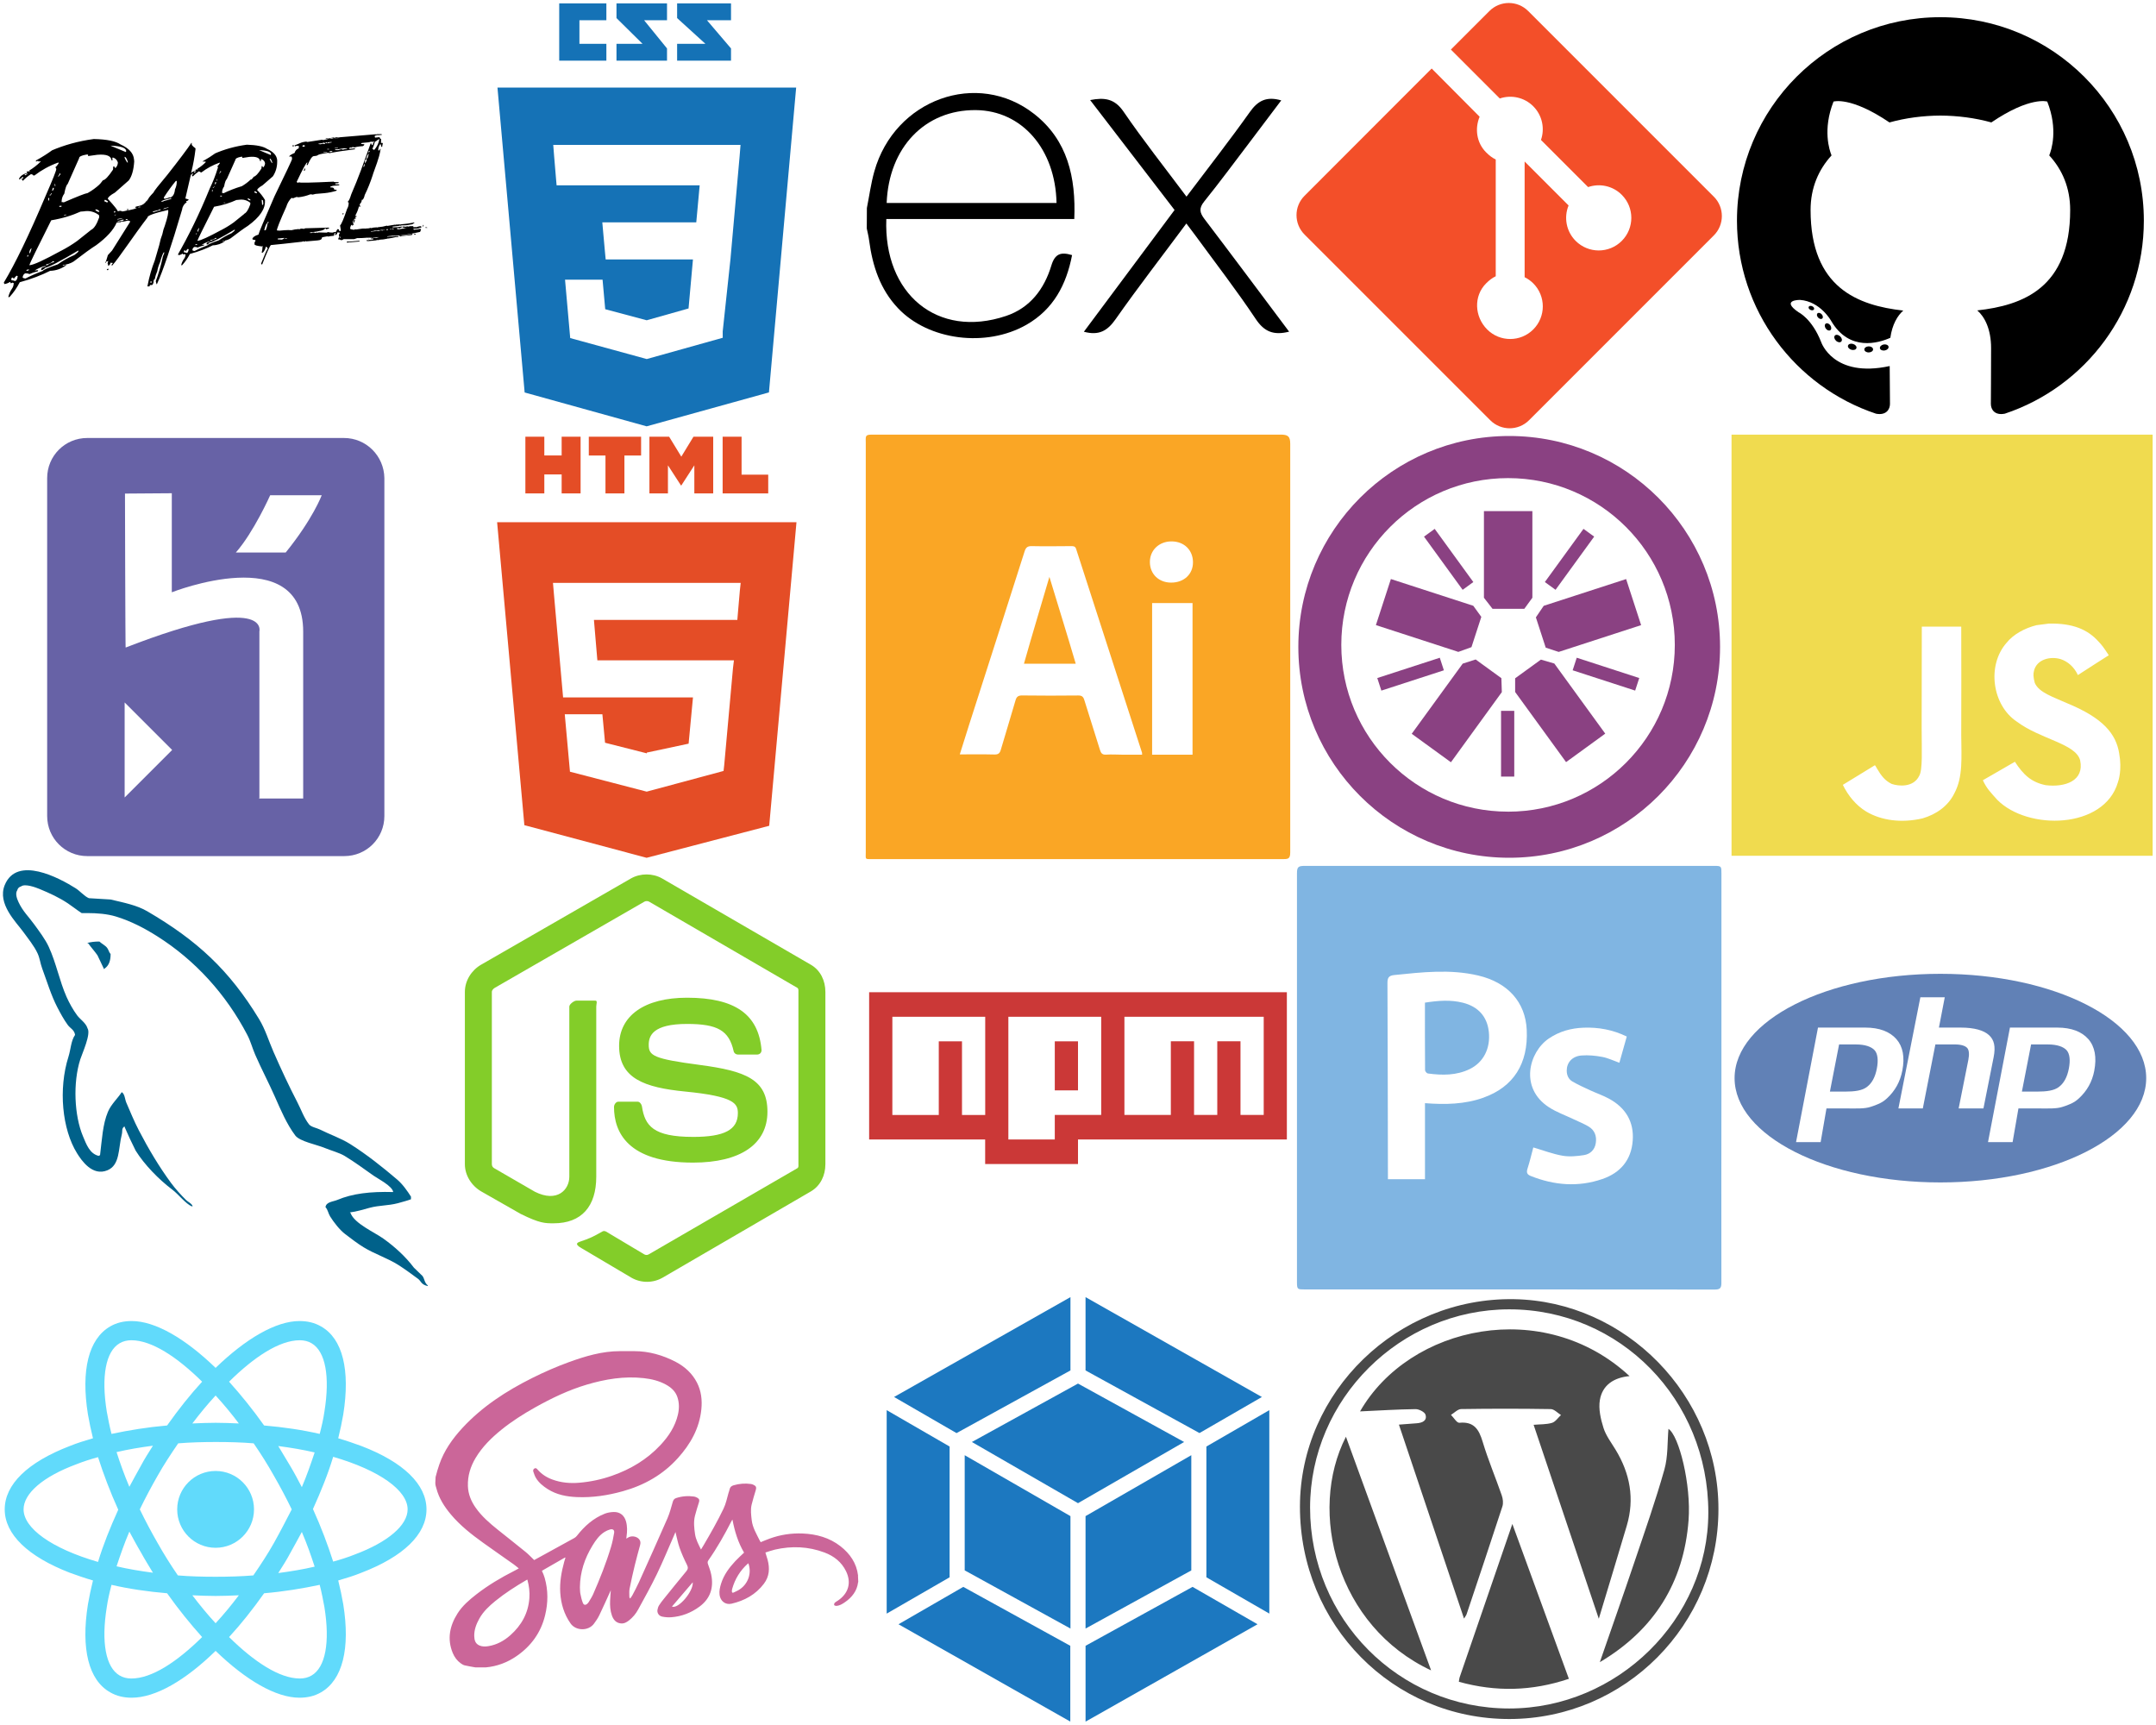 <?xml version="1.0" encoding="utf-8"?>
<!-- Generated by IcoMoon.io -->
<svg version="1.1" xmlns="http://www.w3.org/2000/svg" xmlns:xlink="http://www.w3.org/1999/xlink" width="160" height="128" viewBox="0 0 160 128">
<svg id="icon-babel-plain" width="32" height="32" viewBox="0 0 32 32" x="0" y="0">
<path d="M22.545 12.625v0.037h0.078c0.001-0.039 0.009-0.076 0.023-0.109l-0.001 0.002v-0.068c-0.032 0-0.065 0.053-0.095 0.145zM21.81 10.855v-0.068h-0.11v0.068h0.11zM19.675 14.855c-0.169-0.286-0.363-0.532-0.587-0.749l-0.001-0.001c0-0.080 0.125-0.197 0.398-0.355l0.765-0.665c0.201-0.301 0.32-0.672 0.32-1.070 0-0.005-0-0.011-0-0.016v0.001-0.115c-0.030-0.345-0.28-0.623-0.75-0.835q-0.42-0.283-1.5-0.313c-0.875 0.117-1.669 0.343-2.41 0.667l0.057-0.022c-0.256 0.185-0.552 0.374-0.859 0.547l-0.048 0.025v0.057c0.034-0.007 0.065-0.021 0.091-0.040l-0.001 0c0.004-0.001 0.008-0.002 0.013-0.002 0.029 0 0.053 0.024 0.053 0.053 0 0.001 0 0.001-0 0.002v-0l0.035-0.025h0.027v0.025c-0.184 0.188-0.391 0.354-0.616 0.492l-0.014 0.008 0.033 0.060h-0.027l-0.070-0.025c0 0.020-0.027 0.035-0.085 0.040v0.025l0.068 0.085c-0.036-0.001-0.069-0.009-0.099-0.023l0.002 0.001c-0.117 0.017-0.217 0.074-0.29 0.157l-0 0.001 0.040-0.172c0.113-0.443 0.215-0.995 0.283-1.557l0.007-0.068-0.008-0.047c-0.105-0.070-0.195-0.153-0.271-0.248l-0.002-0.002c0.001-0.018 0.002-0.040 0.002-0.061s-0.001-0.043-0.002-0.064l0 0.003v-0.025h-0.027q-0.463 0.693-1.777 2.362-1 1.188-1.035 1.32c-0.273 0.283-0.402 0.453-0.39 0.5-0.072 0.047-0.102 0.092-0.090 0.145-0.003 0.001-0.007 0.002-0.011 0.002-0.015 0-0.027-0.010-0.029-0.024l-0-0c-0.115 0.185-0.299 0.317-0.515 0.362l-0.005 0.001-0.25 0.055c-0.028 0.004-0.049 0.028-0.049 0.057 0 0.005 0.001 0.009 0.002 0.014l-0-0v0.030l0.090-0.020v0.025l-0.205 0.080-0.363 0.085h-0.19c-0.027 0.027 0.152 0 0.082 0.015l-0.25 0.055c-0.145 0.033-0.223 0.020-0.25-0.037h-0.027c0.002 0.009 0.003 0.019 0.003 0.030s-0.001 0.021-0.004 0.031l0-0.001-0.015-0.057-0.19 0.045q0.018-0.102-0.732-0.925c0-0.107 0.168-0.262 0.53-0.465l1.020-0.897q0.342-0.44 0.408-1.412l-0.015-0.152c-0.040-0.457-0.37-0.825-1-1.11-0.367-0.25-1.030-0.383-1.985-0.402-1.153 0.154-2.198 0.449-3.175 0.87l0.078-0.030c-0.339 0.246-0.729 0.494-1.135 0.719l-0.060 0.031v0.080c0.045-0.008 0.086-0.025 0.121-0.048l-0.001 0.001c0.005-0.001 0.011-0.002 0.018-0.002 0.037 0 0.067 0.030 0.067 0.067v0l0.080-0.045h0.050v0.047c-0.246 0.241-0.52 0.456-0.815 0.638l-0.020 0.012 0.045 0.070h-0.035l-0.085-0.030c0 0.023-0.038 0.040-0.12 0.047v0.043l0.092 0.102c-0.045-0-0.088-0.010-0.127-0.026l0.002 0.001c-0.23 0.050-0.419 0.194-0.528 0.389l-0.002 0.004 0.045 0.070c0.076-0.083 0.163-0.153 0.26-0.21l0.005-0.003v0.115c-0.045 0.010-0.085 0.026-0.122 0.048l0.002-0.001 0.095 0.145c0.178-0.188 0.377-0.353 0.595-0.492l0.013-0.008c0.11 0.027 0.167 0.063 0.17 0.1h0.085c0.512-0.394 1.103-0.721 1.74-0.951l0.045-0.014v0.080q-0.165 0.25-0.223 0.25c0.003 0.057 0.024 0.108 0.058 0.148l-0-0q0.015 0.15-0.803 2.025-1.83 4.322-3.090 6.408c0.008 0.043 0.026 0.081 0.050 0.113l-0-0.001c0.148-0.025 0.28-0.077 0.397-0.152l-0.004 0.002h0.045v0.080h0.078l0.080-0.045c0 0.023 0.027 0.035 0.083 0.030v0.080c-0.011 0.134-0.058 0.256-0.131 0.357l0.001-0.002c-0.114 0.165-0.203 0.358-0.257 0.565l-0.003 0.013v0.038h0.078c0.295-0.319 0.549-0.682 0.752-1.075l0.013-0.027c0.864-0.233 1.612-0.522 2.32-0.877l-0.070 0.032c0.447-0.013 0.857-0.164 1.191-0.412l-0.006 0.004v-0.043l-0.195 0.058h-0.045v-0.043c0.295-0.021 0.566-0.111 0.8-0.254l-0.008 0.004q1.115-0.86 1.685-1.218 1.17-0.86 1.52-1.675l0.13-0.030c0.028 0.002 0.061 0.003 0.094 0.003s0.066-0.001 0.098-0.003l-0.005 0c0-0.020 0-0.032 0.025-0.038 0.175-0.017 0.090 0 0.203-0.015l0.293-0.067h0.050l-0.023 0.015c0.016 0.003 0.035 0.005 0.054 0.005s0.038-0.002 0.056-0.005l-0.002 0 0.020 0.085-1.335 2.122-0.313 0.343-0.145 0.485h0.027l0.145-0.060-0.048 0.188 0.015 0.055 0.040 0.050c-0.018 0-0.025 0.017-0.020 0.038v0.030l0.060-0.015q0.133-0.115 0.113-0.21c0.041 0.011 0.089 0.017 0.138 0.017 0.018 0 0.037-0.001 0.054-0.003l-0.002 0v0.030c-0.057 0.015-0.088 0.060-0.092 0.14v0.030h0.033c0.485-0.53 1.672-2.337 2.625-3.567q-0.045-0.2 1.5-0.555h0.033q0.055 0.25-0.25 1.168c-0.073 0.174-0.134 0.378-0.174 0.59l-0.003 0.020c-0.091 0.227-0.17 0.497-0.225 0.775l-0.005 0.030-0.342 1.172c-0.216 0.541-0.403 1.183-0.529 1.847l-0.011 0.068c0.015-0.003 0.032-0.005 0.050-0.005s0.035 0.002 0.052 0.005l-0.002-0 0.053-0.045c0.003 0.014 0.015 0.024 0.029 0.024 0.004 0 0.007-0.001 0.011-0.002l-0 0-0.020-0.085h0.158c0.047 0 0.085-0.070 0.12-0.177 0-0.16 0.025-0.25 0.098-0.265 0.041-0.219 0.103-0.413 0.187-0.596l-0.007 0.016c0.042-0.244 0.113-0.462 0.209-0.666l-0.007 0.016c0.137-0.5 0.25-0.75 0.303-0.765l0.015 0.060-0.1 0.25c-0.15 0.716-0.333 1.331-0.559 1.924l0.029-0.087 0.053 0.223h0.033q0.65-1.398 1.87-5.535c0.025-0.229 0.155-0.424 0.339-0.538l0.003-0.002-0.047-0.050v-0.025c0.079-0.012 0.147-0.052 0.195-0.11l0-0c0-0.020-0.085-0.053-0.25-0.092l0.405-1.75c0.044-0.047 0.095-0.087 0.152-0.118l0.003-0.002v0.088c-0.034 0.007-0.065 0.021-0.091 0.040l0.001-0 0.078 0.11c0.134-0.143 0.283-0.269 0.446-0.377l0.009-0.006c0.085 0.023 0.125 0.053 0.13 0.080h0.060c0.389-0.298 0.839-0.544 1.323-0.717l0.035-0.011v0.057q-0.122 0.185-0.168 0.188c0.004 0.042 0.017 0.080 0.038 0.114l-0.001-0.001c-0.185 0.603-0.389 1.113-0.63 1.602l0.028-0.062c-0.789 1.939-1.581 3.546-2.468 5.091l0.108-0.204c0.008 0.033 0.023 0.061 0.043 0.085l-0-0c0.111-0.018 0.211-0.059 0.298-0.117l-0.003 0.002h0.027v0.058h0.065l0.057-0.030q0 0.025 0.063 0.020v0.063c-0.009 0.101-0.045 0.191-0.101 0.266l0.001-0.001c-0.095 0.129-0.168 0.281-0.21 0.446l-0.002 0.009v0.030h0.060c0.224-0.242 0.417-0.518 0.57-0.817l0.010-0.021c0.654-0.178 1.219-0.396 1.754-0.665l-0.054 0.025c0.342-0.009 0.655-0.124 0.909-0.313l-0.004 0.003v-0.030l-0.152 0.045h-0.032v-0.030c0.224-0.017 0.429-0.086 0.606-0.196l-0.006 0.003c0.563-0.433 1-0.75 1.28-0.925 0.9-0.655 1.317-1.283 1.268-1.887zM19.52 14.895l0.020 0.235c-0.027 0.057-0.058 0.088-0.085 0.090l-0.035-0.4c0.065 0.023 0.098 0.047 0.1 0.075zM1.88 13h-0.040v-0.072l0.16-0.012v0.037c-0.044 0.008-0.084 0.025-0.119 0.048l0.001-0.001zM1.095 20.85c-0.065-0.034-0.143-0.053-0.224-0.053-0.009 0-0.018 0-0.027 0.001l0.001-0v-0.115c0-0.045 0.020-0.075 0.078-0.085s0.083 0.032 0.085 0.108c0.068-0.093 0.141-0.175 0.221-0.249l0.001-0.001 0.085 0.035c-0.028 0.233-0.1 0.352-0.215 0.36zM9.482 12.075c-0.040 0-0.12-0.12-0.232-0.363v-0.072c0.075 0 0.152 0.115 0.232 0.363v0.072zM9.37 11.205l-0.033 0.078-1.14-0.475q1.14 0.037 1.172 0.398zM4.563 15.338l-0.16 0.015v-0.072l0.16-0.015v0.072zM4.433 12.857h0.040v0.115c-0.037 0-0.085 0.057-0.147 0.165v-0.080c0.072-0.085 0.11-0.152 0.105-0.197zM4.095 13.655l0.015 0.152h-0.040l-0.015-0.152zM3.917 13.94h0.078c0 0.125-0.042 0.193-0.105 0.197h-0.040c0.039-0.054 0.063-0.12 0.067-0.192l0-0.001zM3.785 14.335h0.045v0.037l-0.072 0.12h-0.078v-0.037c0.002 0 0.005 0 0.008 0 0.055 0 0.1-0.045 0.1-0.1 0-0.008-0.001-0.016-0.003-0.023l0 0.001zM3.655 14.693l-0.022 0.19h-0.040l-0.018-0.188h0.080zM2.345 18.405c-0.053 0.25-0.107 0.392-0.165 0.398v-0.038c-0-0.008-0.001-0.016-0.001-0.025 0-0.137 0.066-0.258 0.167-0.334l0.001-0.001zM2.095 18.925v0.038c0.002 0.005 0.002 0.011 0.002 0.018 0 0.037-0.030 0.067-0.067 0.067-0.002 0-0.003-0-0.005-0h0v-0.047q0-0.067 0.070-0.085zM2.038 20h0.12v0.043c-0.045 0.008-0.086 0.025-0.121 0.048l0.001-0.001h-0.077c0-0.040 0.020-0.070 0.070-0.085zM5.485 18.935c-0.459 0.201-0.853 0.429-1.218 0.695l0.018-0.013q-1.105 0.383-1.095 0.48c-0.521 0.194-0.947 0.385-1.359 0.599l0.067-0.032c-0.078-0.001-0.151-0.021-0.215-0.056l0.002 0.001c-0.001-0.007-0.001-0.016-0.001-0.024 0-0.129 0.071-0.241 0.177-0.3l0.002-0.001c0.017-0.002 0.038-0.002 0.058-0.002 0.097 0 0.19 0.020 0.274 0.057l-0.004-0.002c0.18-0.083 0.391-0.155 0.611-0.204l0.021-0.004v-0.080l-0.25 0.020c0.202-0.125 0.434-0.233 0.679-0.313l0.023-0.007h0.12v0.038c-0.208 0.017-0.323 0.080-0.348 0.188 0 0.050 0.033 0.070 0.085 0.065 0.155-0.098 0.232-0.155 0.23-0.172q0.442-0.085 2.452-1.282v0.073c0 0.035-0.112 0.133-0.343 0.3zM3.43 19.61c0.197-0.016 0.371-0.102 0.5-0.232l0-0c0.055 0 0.085 0.017 0.087 0.065-0.208 0.056-0.391 0.142-0.554 0.254l0.006-0.004h-0.040v-0.078zM6.75 17.067l-1.027 0.815c-0.353 0.254-0.758 0.503-1.179 0.723l-0.056 0.027q-1.825 1-2.268 1.043h-0.045q0.055-0.205 1.625-3.328c0.816-0.134 1.548-0.358 2.233-0.668l-0.056 0.023 0.25-0.020c0.074-0.014 0.159-0.022 0.246-0.022 0.333 0 0.639 0.117 0.879 0.311l-0.003-0.002 0.015 0.152c-0.185 0.532-0.39 0.845-0.61 0.938zM4.75 15.938l0.165-0.015v0.037l-0.165 0.015v-0.037zM7.072 15.545h0.12c0.112 0.053 0.17 0.1 0.175 0.143v0.037c-0.001 0-0.003 0-0.005 0-0.124 0-0.233-0.067-0.292-0.166l-0.001-0.002zM7.4 13.675c-0.264 0.243-0.559 0.46-0.877 0.64l-0.024 0.012c-0.157 0.015-0.75 0.25-1.768 0.69-0.034-0.013-0.073-0.021-0.113-0.021-0.016 0-0.031 0.001-0.046 0.003l0.002-0v-0.072c0.006-0.21 0.079-0.403 0.199-0.557l-0.002 0.002c0.080-0.42 0.165-0.66 0.25-0.717l0.85-1.912q-0.015-0.178 0.545-0.273h0.12v0.11c0.365-0.055 0.595-0.088 0.683-0.095 0.675-0.057 1.028 0.080 1.055 0.408h0.078l-0.018-0.193h0.085c0.162 0.061 0.284 0.194 0.329 0.359l0.001 0.004c-0.008 0.155-0.073 0.294-0.173 0.398l0-0c-0.053 0-0.082-0.033-0.085-0.107h-0.085l-0.018 0.232q-0.513 0.768-0.75 0.79c-0.14 0.193-0.225 0.29-0.25 0.29zM7.923 15.015c-0.046-0.037-0.104-0.061-0.167-0.065l-0.001-0v-0.115h0.077l0.17 0.1c0.002 0.005 0.002 0.011 0.002 0.018 0 0.037-0.030 0.068-0.067 0.068-0.002 0-0.003-0-0.005-0h0zM8.463 15.655c0.075 0.030 0.12 0.063 0.127 0.092h-0.060l-0.055 0.045-0.015-0.155zM8.5 15.975v-0.030l0.098-0.023v0.030l-0.098 0.023zM8.735 16.25c0.1-0.017 0.15-0.023 0.335-0.065v0.030l-0.355 0.082c0-0.007 0.001-0.015 0.001-0.024s-0-0.017-0.001-0.025l0 0.001zM9.080 16.398c-0.127 0.003-0.249 0.021-0.366 0.052l0.011-0.002v-0.030l0.297-0.095 0.143-0.032 0.015 0.055c-0.065 0.015-0.018 0.015-0.092 0.052zM9.395 16.323c-0.005 0.001-0.011 0.002-0.017 0.002-0.030 0-0.056-0.021-0.063-0.049l-0-0 0.090-0.020c0.006-0.002 0.013-0.004 0.020-0.004 0.029 0 0.053 0.023 0.055 0.051v0l-0.085 0.020zM10.25 15.393v-0.030l0.148-0.035 0.015 0.055h-0.155zM11.16 20.977c0.003-0.014 0.005-0.030 0.005-0.046s-0.002-0.032-0.005-0.048l0 0.002h0.033c0.006-0.003 0.013-0.004 0.020-0.004 0.027 0 0.049 0.020 0.052 0.046l0 0v0.030l-0.12 0.027zM11.797 15.633h-0.065c-0.073 0.032-0.161 0.062-0.252 0.085l-0.013 0.003-0.060 0.015c-0.006 0.002-0.012 0.003-0.019 0.003-0.028 0-0.052-0.019-0.058-0.045l-0-0 0.42-0.107 0.14-0.065 0.047 0.053c-0.055 0.008-0.105 0.029-0.146 0.061l0.001-0.001zM12.125 15.527v-0.030c0.032-0.010 0.059-0.029 0.080-0.052l0-0 0.295-0.068v0.030c-0.148 0.033-0.275 0.074-0.398 0.126l0.015-0.006zM12.172 14.915c-0.033 0.012-0.061 0.030-0.085 0.053l0-0c0-0.020-0.047-0.020-0.125 0-0.015-0.057 0.21-0.14 0.672-0.25l0.065-0.015 0.015 0.055c-0.325 0.095-0.5 0.15-0.543 0.155zM12.988 14.035c-0.033 0.37-0.162 0.58-0.393 0.633v-0.030l-0.205 0.080-0.090 0.020c-0.019 0.006-0.040 0.009-0.063 0.009s-0.044-0.003-0.064-0.009l0.002 0-0.018-0.082c0.298-0.467 0.591-0.867 0.907-1.248l-0.017 0.021h0.070c0.001 0.017 0.001 0.036 0.001 0.055 0 0.197-0.045 0.383-0.124 0.55l0.003-0.008zM14.43 12.8h-0.030v-0.057h0.12v0.030c-0.034 0.010-0.064 0.022-0.092 0.039l0.002-0.001zM13.835 18.765c-0.050-0.027-0.11-0.043-0.173-0.043-0.005 0-0.010 0-0.015 0l0.001-0v-0.087q0-0.045 0.055-0.063c0.040 0 0.063 0.023 0.068 0.085 0.049-0.073 0.104-0.136 0.167-0.192l0.001-0.001 0.063 0.035c-0.023 0.177-0.078 0.27-0.16 0.277zM20.203 12.105c-0.030 0-0.087-0.090-0.18-0.28v-0.057c0.058 0 0.12 0.085 0.18 0.273v0.065zM20.117 11.44l-0.027 0.060-0.863-0.36c0.575 0.018 0.872 0.12 0.89 0.3zM16.465 14.575h-0.12v-0.057h0.12v0.057zM16.365 12.69h0.032v0.088q-0.045 0-0.113 0.125v-0.057c0.041-0.040 0.069-0.094 0.077-0.154l0-0.001zM16.115 13.295v0.115h-0.032v-0.115zM15.977 13.512h0.060q0 0.148-0.078 0.152h-0.035c0.028-0.043 0.047-0.095 0.050-0.152l0-0.001zM15.88 13.81h0.027v0.030l-0.053 0.092h-0.060v-0.030c0.063 0 0.090-0.037 0.085-0.095zM15.783 14.080l-0.020 0.15h-0.027v-0.148h0.060zM14.783 16.905q-0.060 0.293-0.125 0.3v-0.025c-0-0.004-0-0.008-0-0.013 0-0.106 0.050-0.201 0.127-0.261l0.001-0.001zM14.6 17.3v0.025c0.001 0.005 0.002 0.010 0.002 0.015 0 0.029-0.024 0.052-0.053 0.052-0.002 0-0.003-0-0.005-0l0 0v-0.030q0-0.045 0.055-0.063zM14.547 18.12h0.092v0.030c-0.034 0.007-0.064 0.019-0.091 0.036l0.001-0.001h-0.060q0-0.050 0.055-0.063zM17.163 17.313c-0.35 0.157-0.649 0.329-0.93 0.526l0.017-0.011c-0.56 0.195-0.835 0.317-0.832 0.365-0.392 0.146-0.713 0.29-1.024 0.453l0.049-0.023c-0.059-0.003-0.114-0.019-0.162-0.046l0.002 0.001c-0.001-0.008-0.002-0.018-0.002-0.027 0-0.097 0.055-0.18 0.135-0.222l0.001-0.001c0.015-0.001 0.032-0.002 0.049-0.002 0.072 0 0.141 0.015 0.204 0.041l-0.003-0.001c0.136-0.060 0.297-0.114 0.464-0.152l0.018-0.003v-0.058l-0.188 0.017c0.154-0.097 0.331-0.182 0.517-0.245l0.018-0.005h0.092v0.025c-0.158 0.015-0.25 0.060-0.265 0.145 0 0-0 0.001-0 0.002 0 0.029 0.024 0.052 0.053 0.052 0.004 0 0.009-0.001 0.013-0.002l-0 0c0.117-0.078 0.172-0.12 0.172-0.135q0.335-0.060 1.86-0.975v0.058c0 0.023-0.085 0.098-0.25 0.225zM15.602 17.813c0.154-0.006 0.293-0.067 0.398-0.163l-0.001 0c0.040 0 0.063 0.015 0.065 0.052-0.157 0.041-0.296 0.102-0.421 0.181l0.006-0.004h-0.033v-0.055zM18.122 15.877l-0.775 0.625c-0.27 0.196-0.579 0.387-0.901 0.555l-0.042 0.020q-1.383 0.75-1.723 0.79h-0.033q0.043-0.157 1.238-2.525c0.621-0.106 1.175-0.28 1.695-0.517l-0.043 0.017 0.188-0.018c0.055-0.010 0.119-0.016 0.183-0.016 0.254 0 0.487 0.090 0.668 0.24l-0.002-0.001v0.115c-0.142 0.4-0.295 0.635-0.462 0.707zM16.6 15.033h0.12v0.030h-0.12v-0.030zM18.363 14.732h0.093c0.085 0.043 0.13 0.080 0.133 0.11v0.025c-0.003 0-0.006 0-0.009 0-0.093 0-0.174-0.051-0.217-0.126l-0.001-0.001zM18.613 13.315c-0.195 0.186-0.413 0.352-0.648 0.491l-0.017 0.009c-0.524 0.157-0.969 0.334-1.395 0.543l0.052-0.023c-0.031-0.011-0.067-0.018-0.104-0.018-0.007 0-0.013 0-0.020 0.001l0.001-0v-0.057c0.004-0.16 0.059-0.306 0.149-0.424l-0.001 0.002c0.060-0.322 0.128-0.5 0.198-0.543l0.65-1.453c0-0.085 0.13-0.155 0.41-0.21h0.093v0.088q0.413-0.068 0.517-0.078c0.5-0.045 0.78 0.057 0.802 0.31h0.060v-0.14h0.060c0.129 0.047 0.224 0.158 0.25 0.293l0 0.002c-0.004 0.118-0.050 0.224-0.123 0.305l0-0c-0.040 0-0.063-0.023-0.067-0.085h-0.060l-0.017 0.175c-0.25 0.393-0.448 0.598-0.565 0.605-0.105 0.143-0.17 0.215-0.2 0.217zM18.885 14.285v-0.088h0.060l0.13 0.080c0 0.002 0 0.005 0 0.008 0 0.030-0.025 0.055-0.055 0.055-0 0-0 0-0.001 0h0c-0.035-0.027-0.079-0.045-0.126-0.050l-0.001-0zM8.037 19.94l-0.060 0.015-0.053 0.045c0.003 0.026 0.025 0.047 0.052 0.047 0.007 0 0.014-0.002 0.021-0.004l-0 0c0.040 0 0.055-0.032 0.047-0.070v-0.030zM7.808 19.48v0.030c0.040 0 0.055-0.032 0.048-0.070v-0.030c-0.028 0.003-0.050 0.026-0.050 0.055 0 0.005 0.001 0.011 0.002 0.016l-0-0zM9.457 16.383l0.045-0.027h-0.023c-0.012 0.003-0.021 0.014-0.021 0.027 0 0.002 0 0.004 0.001 0.006l-0-0zM9.457 15.58l0.070-0.018-0.027-0.063-0.070 0.018 0.015 0.060zM25.92 17.933l-0.157-0.017-0.027 0.060v0.025l0.942-0.080v-0.058l-0.75 0.065zM26.782 17.86v0zM30.74 17.343v0.058l0.102 0.017v-0.058l-0.102-0.017zM30.595 17.343c-0.281 0.081-0.605 0.133-0.939 0.142l-0.006 0v0.058h0.1l0.078-0.030c0.7-0.078 0.782-0.050 0.775-0.128v-0.027zM26.345 16.313l-0.063-0.020c-0.033 0.072-0.059 0.156-0.074 0.244l-0.001 0.006v0.025c0.050 0 0.093-0.085 0.135-0.25zM25.492 15.852v-0.030h-0.032l-0.058 0.037 0.032 0.055c0.045 0 0.065-0.025 0.060-0.065zM27.345 17.767v-0.058h-0.017v0.058zM31.188 16.9h0.045c0.025 0 0.038-0.023 0.035-0.060l-0.025-0.055c-0.001 0-0.003 0-0.004 0-0.132 0-0.257 0.034-0.365 0.094l0.004-0.002v-0.030l-0.192 0.017c0-0.058-0.020-0.087-0.047-0.085h-0.1c-0.117 0-0.172 0-0.23 0.050 0-0.020 0-0.030-0.020-0.030h-0.113l-0.065 0.038c0-0.020 0-0.030-0.020-0.030l-0.040 0.035v-0.030h-0.192v0.058l0.080 0.020h0.075c0.020 0.012 0.043 0.019 0.068 0.019 0.006 0 0.012-0 0.017-0.001l-0.001 0 0.065-0.032v0.025c-0.17 0.047-0.378 0.088-0.591 0.115l-0.024 0.002c-0.017-0.014-0.038-0.023-0.062-0.025l-0-0c-0.027-0.001-0.048-0.023-0.048-0.050 0-0.001 0-0.002 0-0.003v0l0.13-0.017c0.023 0.008 0.052 0.016 0.082 0.022l0.005 0.001c0.105-0.052 0.11-0.073 0.165-0.078v-0.058c-0.199 0.038-0.429 0.061-0.664 0.063h-0.021v-0.058c0.578-0.070 0.385-0.030 0.582-0.085 0 0.020 0 0.030 0.020 0.030 0.021-0.021 0.048-0.036 0.079-0.040l0.001-0h0.040c0.028 0.001 0.061 0.002 0.095 0.002 0.195 0 0.383-0.026 0.562-0.076l-0.015 0.003v0.025l0.065-0.032h0.060c0-0.058 0.085-0.067 0.115-0.070v-0.063c-0.703 0.142-0.887 0.102-1.082 0.157v-0.025c-0.058 0.014-0.124 0.022-0.192 0.022-0.020 0-0.040-0.001-0.060-0.002l0.003 0c-0.023 0.007-0.043 0.020-0.057 0.037l-0 0c0-0.020 0-0.030-0.023-0.030v0l-0.598 0.098c0-0.017 0-0.025-0.023-0.023-0.187 0.057-0.405 0.098-0.63 0.114l-0.010 0.001c-0.029 0.005-0.056 0.017-0.078 0.033l0.001-0c0-0.017 0-0.025-0.032-0.023l-0.25 0.020-0.17 0.043c0-0.017 0-0.025-0.032-0.023-0.072 0.022-0.157 0.039-0.244 0.047l-0.006 0c-0.043 0 0.020 0 0-0.025l-0.052 0.030c-0.075 0-0.035 0-0.29 0-0.45 0.055-0.4 0.063-0.45 0.065h-0.168c0 0.002 0.001 0.003 0.001 0.005 0 0.012-0.010 0.023-0.023 0.023-0.001 0-0.002-0-0.003-0h0c-0.19-0.025-0.29-0.055-0.29-0.090q0.038-0.273 0.133-0.28h0.032l-0.027 0.060h0.032c0.060-0.032 0.087-0.063 0.085-0.090v-0.063h-0.060v-0.058c-0.001-0.009-0.002-0.019-0.002-0.029 0-0.032 0.007-0.063 0.020-0.090l-0.001 0.001 0.137-0.223v0.058h0.065v-0.058l-0.038-0.052c0.031-0.032 0.071-0.056 0.116-0.067l0.002-0v-0.030h-0.087v-0.088c0.105-0.185 0.191-0.399 0.246-0.625l0.004-0.017 0.063 0.025c0.040 0 0.058-0.025 0.055-0.068h-0.060v-0.025c-0.001-0.007-0.001-0.015-0.001-0.023 0-0.036 0.009-0.071 0.024-0.101l-0.001 0.001c0.080-0.072 0.13-0.175 0.13-0.291 0-0.005-0-0.010-0-0.015l0 0.001c0.017 0 0.027 0 0.030 0.027 0.082-0.047 0.145-0.17 0.19-0.375 0.213-0.428 0.422-0.946 0.594-1.48l0.023-0.083c0.512-1.38 0.5-1.525 0.563-1.852h-0.060c0.001 0.007 0.001 0.015 0.001 0.023 0 0.035-0.009 0.069-0.024 0.098l0.001-0.001c-0.029-0.013-0.062-0.022-0.097-0.023h-0v-0.025c0.003-0.162 0.060-0.311 0.154-0.429l-0.001 0.001h0.027l0.052 0.2h0.060c0.011-0.095 0.028-0.18 0.050-0.263l-0.003 0.013c0-0.030-0.025-0.050-0.073-0.053l-0.058 0.037c0-0.043 0-0.152 0-0.325h-0.030c-0.039-0.032-0.068-0.076-0.080-0.126l-0-0.002-0.332 0.033c-0.007-0.039-0.020-0.073-0.038-0.104l0.001 0.001c0-0.030 0.073-0.060 0.225-0.090l0.067 0.025 0.063-0.037c0 0.020 0.015 0.030 0.038 0.027l0.063-0.037c0 0.020 0.015 0.030 0.038 0.027h0.030v-0.068c-0.047 0-0.17 0-0.365 0l-0.063 0.043v-0.037q-2.345 0.193-2.663 0.223c-0.027 0-0.137 0-0.33 0 0 0.025-0.020 0.040-0.067 0.045l-0.067-0.030-0.265 0.045c-0.040 0.004-0.087 0.006-0.135 0.006s-0.095-0.002-0.141-0.006l0.006 0c-0.035 0.028-0.079 0.046-0.127 0.050l-0.001 0 0.663-0.050c-0.046 0.031-0.102 0.051-0.162 0.053h-0c-0.009 0.001-0.020 0.002-0.030 0.002-0.037 0-0.072-0.009-0.103-0.025l0.001 0.001c-0.137 0.044-0.305 0.085-0.478 0.114l-0.022 0.003-0.067-0.025-1.090 0.168c-0.033-0.016-0.072-0.025-0.113-0.025-0.012 0-0.024 0.001-0.036 0.002l0.001-0c-0.11 0.015-0.208 0.037-0.303 0.066l0.013-0.003-0.527 0.22 0.040 0.065c0.041-0.007 0.077-0.022 0.109-0.043l-0.001 0.001 0.188 0.018-0.023 0.175c-0.15 0.054-0.262 0.178-0.299 0.332l-0.001 0.003c-0.25 0.115-0.387 0.195-0.387 0.25v0.030h0.040l0.070-0.037 0.082 0.098v0.135q0 0.063-1.302 2.75c-0.75 1.725-1.15 2.667-1.188 2.838-0.25 0.073-0.407 0.177-0.453 0.317 0 0.045 0.082 0.075 0.23 0.085v0.067l-0.067 0.113v0.135q0 0.105 0.565 0.16c0-0.023 0-0.038 0.035-0.040-0.003 0.179-0.028 0.351-0.073 0.514l0.003-0.014h0.085c0.109-0.116 0.187-0.263 0.219-0.427l0.001-0.005h0.030c0.038 0 0.078 0.040 0.122 0.13q-0.070 0.027-0.5 1.113l0.040 0.065h0.040q0.512-1.3 0.645-1.438 0.675-0.060 2.332-0.25l0.070-0.043c-0 0-0 0.001-0 0.002 0 0.018 0.015 0.032 0.032 0.032 0.004 0 0.007-0.001 0.010-0.002l-0 0h0.073l0.070-0.043c-0 0-0 0.001-0 0.002 0 0.018 0.015 0.032 0.032 0.032 0.004 0 0.007-0.001 0.010-0.002l-0 0 0.837-0.073c0.223-0.017 0.325-0.085 0.317-0.2 0-0.030 0.128-0.065 0.392-0.102 0.001 0 0.002-0 0.004-0 0.040 0 0.078 0.007 0.114 0.021l-0.002-0.001c0-0.020 0.13-0.043 0.395-0.065 0-0.14 0.050-0.215 0.13-0.223v-0.067c-0.093 0.011-0.178 0.031-0.258 0.060l0.008-0.003c-0.119-0.002-0.233-0.016-0.343-0.042l0.011 0.002c-0.031 0.020-0.067 0.035-0.106 0.042l-0.002 0-0.598-0.017-0.070 0.038q0-0.032-0.043-0.027h-0.032l-0.075 0.038c0-0.020-0.063-0.038-0.185-0.052l-0.075 0.045h-0.145v-0.038q1.125-0.122 1.11-0.305c0.005-0.001 0.010-0.002 0.015-0.002 0.036 0 0.065 0.029 0.065 0.065 0 0.002-0 0.003-0 0.005v-0l0.22-0.055v-0.067l-1.795 0.050c0 0.023 0 0.038-0.035 0.040l-0.22-0.017c-0.053 0.003-0.101 0.021-0.141 0.051l0.001-0.001-0.087-0.015c-0.183 0.012-0.354 0.041-0.518 0.087l0.018-0.004c-0.075-0.006-0.162-0.010-0.25-0.010s-0.175 0.004-0.261 0.011l0.011-0.001-0.402 0.035-0.188-0.020c0-0.12 0.223-0.703 0.698-1.75 0.075-0.259 0.208-0.481 0.385-0.66l-0 0c0.042 0.001 0.081 0.011 0.117 0.028l-0.002-0.001 0.258-0.098 0.148 0.023c0.319-0.036 0.611-0.111 0.885-0.221l-0.023 0.008c0.017-0.003 0.037-0.004 0.057-0.004 0.047 0 0.091 0.008 0.133 0.022l-0.003-0.001 0.22-0.053 0.652-0.055c0.335-0.032 0.642-0.098 0.936-0.194l-0.031 0.009v-0.068c-0.12 0-0.185 0-0.188-0.057 0-0.090-0.095-0.127-0.265-0.115v-0.068l0.18-0.053 0.47-0.040v-0.068c-0.017 0-0.115 0-0.29 0v-0.072l0.183-0.018c0.050 0 0.070-0.027 0.065-0.075-0.25 0-0.367 0-0.37-0.037q-2.558 0.125-2.565 0.047c-0.041 0.009-0.077 0.026-0.108 0.048l0.001-0.001-0.073-0.078q0.677-1.44 0.795-1.45c-0.005 0.067-0.025 0.128-0.056 0.182l0.001-0.002v0.020h0.073c0.18-0.428 0.33-0.65 0.457-0.66 0.535-0.047-0.075-0.082 1.073-0.25 0.030 0.017 0.065 0.027 0.102 0.027h0q0.675-0.137 1.88-0.285v-0.068l-0.427 0.040v-0.068c0.049-0.004 0.093-0.022 0.128-0.050l-0 0v0.037c0.037-0.009 0.070-0.026 0.098-0.048l-0 0c0.015-0.003 0.033-0.004 0.050-0.004 0.043 0 0.084 0.009 0.122 0.025l-0.002-0.001c0.101-0.030 0.223-0.055 0.348-0.071l0.012-0.001 0.267-0.025c0.065-0.043 0.095-0.080 0.093-0.115v-0.030c-0.019 0.002-0.042 0.002-0.064 0.002-0.060 0-0.119-0.006-0.176-0.018l0.006 0.001c-0-0.002-0-0.005-0-0.008 0-0.035 0.026-0.063 0.060-0.067l0-0 0.5-0.047 0.227-0.057c0 0.025 0.015 0.035 0.032 0.035 0.037-0.009 0.070-0.026 0.098-0.048l-0 0h0.038c-0.036 0.075-0.070 0.166-0.097 0.259l-0.003 0.013h-0.065c-0.004-0.045-0.017-0.085-0.038-0.121l0.001 0.001h-0.045c-0.605 1.688-0.875 2.473-1.435 3.768-0.102 0.33-0.188 0.515-0.262 0.555 0 0-0 0.001-0 0.002 0 0.029 0.023 0.053 0.052 0.053 0.004 0 0.009-0.001 0.013-0.002l-0 0c0.002 0.019 0.002 0.040 0.002 0.062 0 0.155-0.044 0.301-0.119 0.424l0.002-0.004c-0.25 0.75-0.43 1.153-0.52 1.228l0.058 0.352c0 0.002 0 0.005 0 0.008 0 0.030-0.025 0.055-0.055 0.055-0 0-0 0-0.001 0h-0.060c0-0.098-0.045-0.145-0.108-0.137h-0.032c-0.080 0.123-0.142 0.267-0.178 0.421l-0.002 0.009h0.060c0.067-0.034 0.113-0.102 0.113-0.181 0-0.002-0-0.004-0-0.006v0h0.12l0.070 0.025c-0.045 0.058-0.074 0.132-0.077 0.212l-0 0.001 0.032 0.055-0.080 0.188v0.030c0.005-0 0.010-0 0.015-0 0.079 0 0.153 0.024 0.213 0.066l-0.001-0.001c0.069-0.012 0.13-0.041 0.181-0.081l-0.001 0.001c0.070 0 0.33 0 0.78 0l0.225-0.078c0.034 0.001 0.075 0.001 0.115 0.001 0.156 0 0.31-0.007 0.462-0.020l-0.020 0.001h0.098l0.052-0.035v0.030c0.052-0.006 0.112-0.010 0.173-0.010 0.102 0 0.201 0.010 0.297 0.029l-0.010-0.002v0.030h-0.137v0.058c0.042-0.003 0.080-0.018 0.11-0.043l-0 0c0.035 0 0.055 0.017 0.058 0.058-0.070 0.008-0.133 0.022-0.193 0.044l0.006-0.002-0.060-0.020c-0.095 0.025-0.075 0.032-0.14 0.038l-0.095-0.017c0 0.002 0.001 0.003 0.001 0.005 0 0.012-0.010 0.023-0.023 0.023-0 0-0 0-0.001 0h0c-0 0.001-0 0.002-0 0.003 0 0.028 0.022 0.050 0.050 0.050 0.003 0 0.005-0 0.008-0.001l-0 0h0.098l0.5-0.045 0.192-0.043c0 0.017 0 0.025 0.025 0.023l0.093-0.035 0.175-0.015c0.135 0 0.133-0.020 0.427-0.067 0-0.017 0-0.025 0.017-0.027v0.025c0.224-0.027 0.422-0.067 0.615-0.119l-0.030 0.007v0.015c0.12-0.027 0.052-0.020 0.085-0.045 0 0.020 0 0.030 0.020 0.030h0.085v-0.063h-0.21c-0.050 0.010-0.107 0.015-0.165 0.015-0.009 0-0.017-0-0.026-0l0.001 0-0.427 0.023v-0.030l0.25-0.032h0.085l0.050-0.035v0.027c0.335-0.027 0.455 0.055 2-0.275 0.085 0 0.078-0.078 0.13-0.223-0.004 0-0.008 0.001-0.012 0.001-0.026 0-0.050-0.007-0.071-0.018l0.001 0c-0.129 0.033-0.281 0.056-0.436 0.065l-0.006 0c-0.020 0-0.038-0.017-0.045-0.052v-0.025h0.25c0.094-0.010 0.178-0.041 0.253-0.086l-0.003 0.001c0 0.020-0.050 0.032-0.020 0.030zM19.718 17.085h-0.11c0.041-0.189 0.101-0.356 0.18-0.512l-0.005 0.012h0.073c-0.025 0.186-0.073 0.355-0.142 0.512l0.005-0.012zM19.85 16.555v-0.030c0-0.038 0.020-0.063 0.073-0.075v0.050c0 0.045-0.020 0.070-0.073 0.075zM21.305 17.68v0.030l-0.183 0.017v-0.030l0.183-0.017zM21.085 17.663c0 0.038-0.052 0.080-0.175 0.12l-0.223-0.017h-0.073v-0.067l0.477-0.045zM22.558 10.885h-0.11v-0.037c0-0.037 0.017-0.063 0.065-0.075h0.040l0.075 0.030c0 0.003 0.001 0.007 0.001 0.010 0 0.036-0.029 0.065-0.065 0.065-0.001 0-0.002-0-0.003-0h0zM24.223 10.56h0.027v0.068h-0.1c-0-0.002-0-0.005-0-0.008 0-0.035 0.026-0.063 0.060-0.067l0-0zM23.802 10.707l-0.165-0.018v-0.030c0.154-0.011 0.298-0.039 0.435-0.084l-0.013 0.004c0 0.025 0.025 0.035 0.067 0.030v0.068h-0.065c-0.009 0.001-0.020 0.002-0.030 0.002-0.037 0-0.072-0.009-0.103-0.025l0.001 0.001c-0.036 0.025-0.079 0.042-0.126 0.047l-0.001 0zM24 11.322v-0.030l0.267-0.025v0.030l-0.267 0.025zM24.288 11.090v-0.040h0.13v0.037h-0.13zM24.317 10.633h-0.035l0.030-0.072 0.297-0.027v0.037c-0.111 0.013-0.211 0.034-0.308 0.063l0.013-0.003zM24.47 11.275v-0.068h0.13q0.067 0 0.070 0.063l-0.195 0.018zM25.26 10.2l-0.168 0.047h-0.030c-0.051 0.005-0.11 0.008-0.17 0.008-0.050 0-0.1-0.002-0.149-0.006l0.006 0c0.218-0.015 0.425-0.030 0.5-0.043zM25.080 10.95v0.030l-0.23 0.020v-0.030l0.23-0.020zM25.457 11.13c0-0.027-0.047-0.047-0.137-0.055l-0.23 0.065h-0.177c-0.040-0.027-0.060-0.047-0.063-0.060h0.205l0.46-0.075h0.235v0.037c-0.109 0.010-0.209 0.031-0.304 0.063l0.009-0.003zM27.83 10.5h0.052c0.078-0.077 0.17-0.141 0.272-0.185l0.006-0.002c-0.055 0.318-0.194 0.596-0.394 0.819l0.001-0.002-0.13-0.080c0.067-0.151 0.133-0.335 0.185-0.525l0.007-0.030zM27.43 11.188h0.032c-0.045 0.085-0.085 0.127-0.117 0.13v-0.088c0.035-0.006 0.065-0.020 0.090-0.040l-0 0zM27.18 11.805c0.022-0.165 0.086-0.311 0.181-0.432l-0.001 0.002v0.030c-0.032 0.232-0.085 0.357-0.152 0.365v0.148c-0.044 0.050-0.073 0.115-0.080 0.186l-0 0.001h-0.032l-0.017-0.203c0.038 0 0.067-0.037 0.087-0.098zM27.080 12.14c-0.011 0.093-0.034 0.177-0.070 0.255l0.002-0.005h-0.032v-0.088c0.045-0.102 0.082-0.155 0.108-0.155zM25.2 17.595v-0.025h0.060v0.087c-0.032 0-0.055-0.017-0.065-0.058zM27.885 17.665c0-0.020 0-0.030-0.032-0.027l-0.152 0.015v-0.030h0.015l0.358-0.030v0.030c-0.007-0.001-0.015-0.001-0.024-0.001-0.061 0-0.117 0.017-0.165 0.047l0.001-0.001zM27.705 17.59c0.015 0 0 0.015 0 0.017s-0.017 0 0-0.017zM27.723 17.17l-0.2 0.017v-0.030l0.183-0.017 0.157-0.040c0 0.017 0 0.025 0.032 0.023 0.188-0.032 0.17-0.043 0.25-0.050 0.030 0 0.050 0.017 0.052 0.052l-0.483 0.043zM28.422 17.11c-0.048-0.010-0.102-0.016-0.159-0.016-0.014 0-0.027 0-0.041 0.001l0.002-0v-0.025l0.18-0.017v0.025c-0.017 0 0.050 0 0.017 0.030zM28.438 17.078v-0.025h0.098v0.025h-0.098zM28.655 17.060v-0.025c0.027-0.007 0.051-0.020 0.070-0.038l-0 0c0.003-0 0.007-0.001 0.010-0.001 0.037 0 0.068 0.029 0.070 0.066v0zM28.933 17.025v-0.025h0.12v0.030h-0.12zM29.098 17.010c0-0.035 0-0.055 0.043-0.060l0.040 0.052c-0-0.002-0.001-0.003-0.001-0.005 0-0.011 0.008-0.020 0.018-0.022l0-0 0.030 0.055-0.13-0.017zM31.383 16.75v0 0zM31.425 16.72c0.017 0 0.027-0.023-0.017-0.030s0.023 0.030-0.023 0.032v0.027l0.025-0.017-0.025 0.020-0.050 0.063 0.098-0.035v-0.058zM31.595 16.852h-0.017v0.058h0.137c0-0.038-0.093-0.050-0.122-0.050z"></path>
</svg>
<svg id="icon-css3-plain-wordmark" width="32" height="32" viewBox="0 0 32 32" x="32" y="0">
<path fill="#1572b6" d="M4.918 6.5l2.017 22.623 9.052 2.512 9.077-2.516 2.020-22.62h-22.165zM22.22 19.122l-0.587 5.473 0.002 0.469-5.639 1.578-5.68-1.556-0.384-4.335h2.785l0.197 2.192 3.087 0.824-0.001 0.004v-0.008l3.098-0.874 0.327-3.637h-6.477l-0.056-0.589-0.127-1.412-0.066-0.75h6.972l0.253-2.75h-10.618l-0.056-0.647-0.127-1.508-0.066-0.845h13.899l-0.067 0.834-0.671 7.538z"></path>
<path fill="#1572b6" d="M22.25 3.594l-1.787-2.094h1.787v-1.25h-4v1.091l2.098 1.909h-2.098v1.25h4zM17.5 3.594l-1.702-2.094h1.702v-1.25h-3.75v1.091l1.933 1.909h-1.933v1.25h3.75zM13 3.25h-2v-1.75h2v-1.25h-3.5v4.25h3.5z"></path>
</svg>
<svg id="icon-express-original" width="32" height="32" viewBox="0 0 32 32" x="64" y="0">
<path d="M31.668 24.61c-1.14 0.29-1.845 0.012-2.477-0.938-1.42-2.128-2.988-4.157-4.5-6.225-0.195-0.267-0.398-0.53-0.65-0.863-1.79 2.415-3.578 4.715-5.255 7.107-0.6 0.855-1.23 1.227-2.35 0.925l6.73-9.033-6.265-8.158c1.078-0.21 1.823-0.103 2.482 0.863 1.457 2.13 3.065 4.157 4.668 6.303 1.613-2.138 3.2-4.168 4.7-6.277 0.602-0.855 1.25-1.18 2.332-0.865-0.82 1.088-1.622 2.158-2.43 3.22-1.090 1.432-2.16 2.883-3.29 4.285-0.402 0.5-0.337 0.825 0.023 1.298 2.090 2.747 4.155 5.523 6.282 8.358z"></path>
<path d="M0.333 15.435c0.18-0.902 0.3-1.822 0.55-2.707 1.5-5.357 7.65-7.585 11.875-4.265 2.475 1.947 3.090 4.692 2.967 7.787h-13.95c-0.21 5.553 3.787 8.905 8.883 7.195 1.787-0.6 2.84-2 3.367-3.75 0.268-0.878 0.71-1.015 1.535-0.765-0.422 2.19-1.38 4.020-3.38 5.165-3 1.715-7.282 1.16-9.535-1.223-1.33-1.4-1.895-3.143-2.145-5.025-0.037-0.3-0.115-0.595-0.175-0.892q0.008-0.76 0.008-1.52zM1.8 15.063h12.607c-0.082-4.015-2.582-6.867-6-6.893-3.75-0.030-6.445 2.755-6.607 6.893z"></path>
</svg>
<svg id="icon-git-plain" width="32" height="32" viewBox="0 0 32 32" x="96" y="0">
<path fill="#f34f29" d="M31.186 14.595l-13.779-13.778c-0.793-0.793-2.080-0.793-2.874 0l-2.861 2.861 3.63 3.629c0.844-0.285 1.811-0.094 2.483 0.579 0.676 0.677 0.866 1.652 0.573 2.498l3.498 3.498c0.846-0.292 1.823-0.103 2.498 0.574 0.945 0.944 0.945 2.475 0 3.42s-2.475 0.945-3.421 0c-0.71-0.711-0.886-1.755-0.526-2.63l-3.262-3.262-0 8.585c0.23 0.114 0.448 0.266 0.64 0.457 0.945 0.944 0.945 2.474 0 3.421-0.945 0.944-2.476 0.944-3.42 0-0.944-0.946-1.022-2.476-0.078-3.421 0.233-0.233 0.464-0.41 0.714-0.527v-8.665c-0.25-0.118-0.48-0.293-0.714-0.528-0.715-0.715-0.849-1.765-0.482-2.644l-3.558-3.578-9.438 9.447c-0.794 0.794-0.789 2.081 0.005 2.875l13.781 13.778c0.793 0.794 2.081 0.794 2.876 0l13.715-13.715c0.794-0.794 0.794-2.082 0.001-2.875z"></path>
</svg>
<svg id="icon-github-original" width="32" height="32" viewBox="0 0 32 32" x="128" y="0">
<path d="M16 1.276c-8.337 0-15.097 6.759-15.097 15.097 0 6.671 4.326 12.329 10.324 14.326 0.754 0.14 1.031-0.328 1.031-0.726 0-0.36-0.014-1.549-0.021-2.811-4.2 0.913-5.086-1.781-5.086-1.781-0.687-1.745-1.676-2.209-1.676-2.209-1.37-0.937 0.103-0.918 0.103-0.918 1.516 0.106 2.314 1.556 2.314 1.556 1.347 2.308 3.532 1.64 4.393 1.255 0.136-0.976 0.527-1.642 0.959-2.019-3.353-0.381-6.878-1.676-6.878-7.461 0-1.648 0.59-2.995 1.556-4.053-0.157-0.38-0.674-1.915 0.146-3.995 0 0 1.268-0.406 4.152 1.548 1.204-0.335 2.496-0.503 3.779-0.509 1.282 0.006 2.575 0.174 3.782 0.508 2.881-1.953 4.148-1.548 4.148-1.548 0.822 2.079 0.305 3.615 0.148 3.995 0.968 1.057 1.554 2.404 1.554 4.053 0 5.799-3.532 7.075-6.893 7.449 0.542 0.468 1.024 1.387 1.024 2.796 0 2.020-0.017 3.646-0.017 4.143 0 0.402 0.272 0.872 1.037 0.724 5.995-1.998 10.316-7.655 10.316-14.323-0-8.338-6.76-15.097-15.097-15.097z"></path>
<path d="M6.621 22.951c-0.033 0.075-0.151 0.098-0.259 0.046-0.11-0.049-0.171-0.151-0.136-0.227 0.032-0.078 0.151-0.099 0.26-0.047 0.11 0.049 0.173 0.152 0.134 0.227zM7.232 23.634c-0.072 0.067-0.213 0.036-0.308-0.070-0.099-0.105-0.117-0.246-0.044-0.314 0.074-0.067 0.211-0.035 0.31 0.070 0.098 0.107 0.118 0.246 0.043 0.314zM7.828 24.503c-0.093 0.064-0.244 0.004-0.338-0.13-0.093-0.134-0.093-0.296 0.003-0.36 0.093-0.064 0.242-0.006 0.338 0.127 0.092 0.136 0.092 0.297-0.003 0.363zM8.643 25.343c-0.082 0.091-0.259 0.067-0.388-0.058-0.132-0.122-0.168-0.295-0.086-0.386 0.084-0.091 0.261-0.066 0.391 0.058 0.132 0.122 0.171 0.295 0.083 0.386zM9.768 25.831c-0.037 0.118-0.206 0.172-0.377 0.122-0.171-0.052-0.283-0.19-0.248-0.309s0.206-0.175 0.378-0.121c0.171 0.052 0.283 0.189 0.247 0.309zM11.004 25.921c0.004 0.125-0.141 0.227-0.32 0.23-0.181 0.004-0.327-0.097-0.329-0.219 0-0.126 0.142-0.227 0.322-0.231 0.179-0.003 0.326 0.097 0.326 0.22zM12.153 25.726c0.021 0.121-0.103 0.246-0.281 0.279-0.175 0.032-0.338-0.043-0.36-0.163-0.021-0.125 0.105-0.249 0.28-0.282 0.178-0.031 0.338 0.043 0.361 0.166z"></path>
</svg>
<svg id="icon-heroku-plain" width="32" height="32" viewBox="0 0 32 32" x="0" y="32">
<path fill="#6762a6" d="M25.525 0.5h-19.050c-1.65 0-2.975 1.325-2.975 2.975v25.075c0 1.65 1.325 2.975 2.975 2.975h19.075c1.65 0 2.975-1.325 2.975-2.975v-25.075c-0.025-1.65-1.35-2.975-3-2.975zM9.25 27.175v-7.050l3.525 3.525-3.525 3.525zM22.5 27.25h-3.275l0.025-0.050v-12.35s0.775-2.95-9.925 1.2c-0.025 0.050-0.050-11.425-0.050-11.425l3.475-0.025v7.35s9.75-3.85 9.75 2.925v12.375zM21.2 9h-3.7c1.325-1.5 2.55-4.25 2.55-4.25h3.825s-0.65 1.75-2.675 4.25z"></path>
</svg>
<svg id="icon-html5-plain-wordmark" width="32" height="32" viewBox="0 0 32 32" x="32" y="32">
<path fill="#e44d26" d="M4.892 6.75l2.022 22.48 9.072 2.421 9.098-2.375 2.024-22.526h-22.215zM22.902 11.868l-0.127 1.458-0.056 0.674h-10.642l0.254 3h10.135l-0.068 0.558-0.654 7.227-0.048 0.422-5.704 1.535-5.694-1.479-0.386-4.264h2.792l0.198 2.115 3.096 0.785 0.002-0.058v0.003l3.103-0.662 0.324-3.432h-9.639l-0.684-7.709-0.067-0.791h13.931l-0.067 0.618zM6.989 0.407h1.406v1.389h1.286v-1.389h1.406v4.205h-1.406v-1.408h-1.286v1.408h-1.406v-4.205zM12.934 1.802h-1.238v-1.395h3.881v1.395h-1.238v2.811h-1.406v-2.811zM16.194 0.407h1.465l0.902 1.478 0.901-1.478h1.466v4.205h-1.4v-2.084l-0.967 1.495h-0.024l-0.968-1.495v2.084h-1.375v-4.205zM21.628 0.407h1.406v2.816h1.977v1.39h-3.383v-4.206z"></path>
</svg>
<svg id="icon-illustrator-plain" width="32" height="32" viewBox="0 0 32 32" x="64" y="32">
<path fill="#faa625" d="M11.989 17.25h3.843c-0.662-2.25-1.313-4.33-1.954-6.444-0.622 2.122-1.253 4.194-1.889 6.444zM31.028 0.25h-30.31c-0.546 0-0.468 0.119-0.468 0.646v30.349c0 0.527-0.078 0.505 0.43 0.505h30.387c0.508 0 0.683 0.021 0.683-0.506v-30.31c0-0.566-0.175-0.685-0.722-0.685zM19.325 24c-0.409 0-0.82-0.033-1.227-0.004-0.294 0.022-0.392-0.102-0.47-0.357-0.378-1.233-0.781-2.465-1.16-3.697-0.076-0.248-0.185-0.338-0.454-0.335-1.381 0.016-2.762 0.015-4.143-0.002-0.291-0.003-0.425 0.074-0.508 0.363-0.351 1.226-0.736 2.442-1.091 3.667-0.077 0.265-0.194 0.358-0.476 0.351-0.829-0.021-1.66-0.008-2.569-0.008 0.24-0.761 0.457-1.465 0.682-2.166 1.379-4.3 2.762-8.6 4.13-12.903 0.095-0.3 0.228-0.392 0.536-0.385 0.972 0.021 1.944 0.005 2.916 0 0.182-0.001 0.306 0.009 0.372 0.216 1.626 5.029 3.258 10.089 4.889 15.117 0.007 0.023 0.003 0.143 0.006 0.143h-1.434zM24.5 24h-3v-11.25h3v11.25zM22.913 11.232c-0.916-0.001-1.572-0.632-1.578-1.518-0.006-0.883 0.677-1.54 1.602-1.541 0.932-0.001 1.589 0.634 1.596 1.543 0.006 0.886-0.667 1.517-1.619 1.515z"></path>
</svg>
<svg id="icon-jasmine-plain" width="32" height="32" viewBox="0 0 32 32" x="96" y="32">
<path fill="#8a4182" d="M17.122 13.175h-2.36l-0.637-0.82v-6.43h3.595v6.43l-0.598 0.82z"></path>
<path fill="#8a4182" d="M13.93 13.775l-0.73 2.245-0.975 0.352-6.117-1.988 1.112-3.418 6.115 1.985 0.595 0.822z"></path>
<path fill="#8a4182" d="M13.51 16.935l1.91 1.387 0.033 1.035-3.777 5.205-2.91-2.113 3.783-5.205 0.963-0.31z"></path>
<path fill="#8a4182" d="M16.44 18.332l1.913-1.387 0.995 0.29 3.78 5.203-2.907 2.113-3.78-5.203v-1.015z"></path>
<path fill="#8a4182" d="M18.71 16.058l-0.73-2.248 0.582-0.857 6.115-1.985 1.113 3.418-6.117 1.988-0.962-0.315z"></path>
<path fill="#8a4182" d="M16 0.352c-8.642 0-15.648 7.006-15.648 15.648s7.006 15.648 15.648 15.648c8.642 0 15.648-7.006 15.648-15.648v0c0-8.642-7.006-15.648-15.648-15.648v0zM15.915 28.227c-6.835 0-12.375-5.54-12.375-12.375s5.54-12.375 12.375-12.375c6.835 0 12.375 5.54 12.375 12.375v0c0 0.001 0 0.002 0 0.002 0 6.835-5.54 12.375-12.375 12.375v0z"></path>
<path fill="#8a4182" d="M15.395 20.747h0.98v4.878h-0.98v-4.878z"></path>
<path fill="#8a4182" d="M20.709 17.737l0.303-0.932 4.639 1.507-0.303 0.932-4.639-1.507z"></path>
<path fill="#8a4182" d="M19.439 11.765l-0.793-0.576 2.867-3.946 0.793 0.576-2.867 3.946z"></path>
<path fill="#8a4182" d="M13.338 11.19l-0.793 0.576-2.867-3.946 0.793-0.576 2.867 3.946z"></path>
<path fill="#8a4182" d="M10.849 16.806l0.303 0.932-4.639 1.507-0.303-0.932 4.639-1.507z"></path>
</svg>
<svg id="icon-javascript-plain" width="32" height="32" viewBox="0 0 32 32" x="128" y="32">
<path fill="#f0db4f" d="M0.5 0.25v31.25h31.25v-31.25h-31.25zM17.030 26.878c-0.461 0.937-1.342 1.553-2.362 1.85-1.568 0.36-3.067 0.155-4.183-0.515-0.746-0.458-1.329-1.163-1.725-1.975l2.38-1.457c0.021 0.009 0.083 0.122 0.167 0.268 0.303 0.509 0.565 0.869 1.080 1.121 0.505 0.172 1.615 0.283 2.044-0.607 0.262-0.453 0.178-1.907 0.178-3.516-0-2.529 0.011-5.047 0.011-7.547h2.927c0 2.75 0.015 5.355 0 8.038 0.006 1.645 0.149 3.111-0.517 4.34zM29.173 26.051c-1.018 3.48-6.691 3.593-8.957 1.294-0.479-0.541-0.779-0.824-1.065-1.449 1.205-0.693 1.205-0.693 2.377-1.371 0.637 0.979 1.226 1.517 2.285 1.737 1.437 0.175 2.883-0.318 2.558-1.845-0.333-1.247-2.942-1.55-4.718-2.883-1.803-1.211-2.225-4.153-0.744-5.834 0.494-0.622 1.336-1.086 2.219-1.309l0.922-0.119c1.77-0.036 2.877 0.432 3.689 1.339 0.226 0.229 0.41 0.476 0.756 1.011-0.943 0.601-0.94 0.595-2.291 1.47-0.288-0.622-0.767-1.012-1.273-1.181-0.785-0.238-1.776 0.021-1.982 0.851-0.071 0.256-0.056 0.494 0.057 0.916 0.318 0.726 1.386 1.041 2.344 1.482 2.758 1.119 3.689 2.318 3.918 3.745 0.221 1.229-0.053 2.026-0.095 2.145z"></path>
</svg>
<svg id="icon-mysql-plain" width="32" height="32" viewBox="0 0 32 32" x="0" y="64">
<path fill="#00618a" d="M31.369 30.696l-0.654-0.634c-0.62-0.823-1.417-1.546-2.254-2.146-0.667-0.479-2.165-1.126-2.444-1.902l-0.051-0.049c0.473-0.053 1.026-0.224 1.462-0.342 0.733-0.197 1.339-0.146 2.096-0.341 0.341-0.098 0.725-0.195 0.975-0.293v-0.195c-0.25-0.393-0.607-0.913-1.024-1.268-1.092-0.93-2.26-1.859-3.488-2.634-0.681-0.43-1.51-0.709-2.232-1.073-0.243-0.123-0.663-0.186-0.823-0.39-0.379-0.483-0.582-1.096-0.875-1.658-0.612-1.179-1.212-2.467-1.755-3.708-0.37-0.846-0.611-1.68-1.072-2.439-2.215-3.642-4.599-5.84-8.292-8-0.786-0.46-1.732-0.641-2.732-0.878-0.536-0.032-1.073-0.065-1.609-0.098-0.328-0.136-0.668-0.537-0.976-0.732-1.224-0.773-4.362-2.454-5.269-0.244-0.572 1.395 0.855 2.756 1.365 3.464 0.359 0.495 0.817 1.052 1.073 1.609 0.169 0.367 0.197 0.734 0.342 1.122 0.354 0.956 0.663 1.995 1.122 2.878 0.232 0.447 0.487 0.918 0.78 1.317 0.179 0.245 0.487 0.353 0.536 0.732-0.301 0.421-0.318 1.076-0.487 1.61-0.763 2.404-0.474 5.392 0.634 7.171 0.34 0.546 1.141 1.718 2.244 1.268 0.964-0.392 0.806-1.61 1.082-2.683 0.062-0.243-0.046-0.422 0.204-0.585v0.049c0.25 0.585 0.527 1.171 0.82 1.756 0.65 1.047 1.722 2.14 2.7 2.878 0.507 0.383 0.98 1.044 1.48 1.268v-0.025h0.055c-0.127-0.25-0.325-0.292-0.488-0.451-0.382-0.374-0.806-0.846-1.122-1.274-0.889-1.207-1.675-2.53-2.39-3.905-0.342-0.657-0.639-1.382-0.927-2.050-0.111-0.258-0.11-0.648-0.341-0.781-0.316 0.489-0.78 0.885-1.025 1.463-0.39 0.924-0.441 2.051-0.585 3.219-0.086 0.030-0.048 0.009-0.098 0.049-0.679-0.164-0.918-0.863-1.171-1.463-0.639-1.517-0.757-3.961-0.195-5.707 0.146-0.452 0.803-1.875 0.537-2.293-0.127-0.416-0.546-0.658-0.78-0.976-0.29-0.393-0.58-0.912-0.781-1.366-0.523-1.183-0.766-2.511-1.317-3.707-0.263-0.572-0.708-1.151-1.073-1.659-0.404-0.563-0.857-0.978-1.171-1.659-0.111-0.242-0.263-0.629-0.097-0.878 0.052-0.168 0.127-0.238 0.293-0.292 0.283-0.218 1.071 0.073 1.366 0.195 0.782 0.325 1.435 0.625 2.098 1.064 0.318 0.211 0.64 0.473 1.024 0.723h0.439c0.687 0 1.456 0.058 2.098 0.253 1.134 0.345 2.15 0.885 3.073 1.468 2.812 1.776 5.11 4.305 6.683 7.319 0.253 0.486 0.363 0.95 0.585 1.464 0.45 1.038 1.016 2.107 1.463 3.122 0.447 1.013 0.881 2.035 1.512 2.878 0.332 0.443 1.613 0.681 2.195 0.927 0.408 0.172 1.077 0.352 1.463 0.585 0.738 0.445 1.453 0.976 2.146 1.464 0.346 0.244 1.41 0.779 1.463 1.22-1.716-0.047-3.026 0.113-4.146 0.585-0.318 0.134-0.826 0.138-0.878 0.537 0.175 0.183 0.202 0.457 0.341 0.683 0.267 0.433 0.719 1.013 1.122 1.317 0.441 0.332 0.894 0.688 1.366 0.976 0.84 0.512 1.777 0.804 2.585 1.317 0.477 0.302 0.989 0.683 1.454 1.024 0.23 0.169 0.223 0.431 0.723 0.537v-0.049c-0.25-0.199-0.236-0.473-0.381-0.682zM7.378 5.866c-0.358-0.007-0.628 0.039-0.878 0.097v0.037h0.050c0.171 0.25 0.472 0.582 0.683 0.885l0.488 1.027 0.048-0.047c0.302-0.213 0.441-0.553 0.439-1.073-0.121-0.127-0.139-0.287-0.244-0.439-0.139-0.202-0.41-0.317-0.585-0.487z"></path>
</svg>
<svg id="icon-nodejs-plain" width="32" height="32" viewBox="0 0 32 32" x="32" y="64">
<path fill="#83cd29" d="M28.169 7.583l-11.036-6.401c-0.695-0.396-1.606-0.396-2.307 0l-11.122 6.401c-0.717 0.413-1.205 1.189-1.205 2.018v12.786c0 0.83 0.498 1.606 1.216 2.021l2.932 1.672c1.407 0.693 1.796 0.693 2.437 0.693 2.083 0 3.165-1.26 3.165-3.457v-12.623c0-0.178 0.111-0.444-0.064-0.444h-1.405c-0.178 0-0.53 0.265-0.53 0.443v12.622c0 0.974-0.904 1.943-2.55 1.12l-3.030-1.753c-0.106-0.058-0.169-0.173-0.169-0.295v-12.786c0-0.12 0.116-0.242 0.223-0.303l11.095-6.39c0.104-0.059 0.251-0.059 0.354 0l10.991 6.389c0.105 0.063 0.088 0.181 0.088 0.305v12.786c0 0.122 0.023 0.241-0.081 0.299l-11.033 6.394c-0.095 0.057-0.217 0.057-0.321 0l-2.829-1.687c-0.085-0.049-0.188-0.067-0.27-0.021-0.786 0.446-0.932 0.505-1.67 0.761-0.182 0.063-0.45 0.173 0.102 0.482l3.7 2.189c0.354 0.205 0.757 0.311 1.162 0.311 0.41 0 0.812-0.107 1.166-0.311l10.994-6.395c0.718-0.418 1.081-1.191 1.081-2.021v-12.786c-0-0.83-0.363-1.604-1.081-2.018zM19.432 20.361c-2.932 0-3.577-0.809-3.793-2.267-0.025-0.157-0.159-0.345-0.319-0.345h-1.433c-0.177 0-0.32 0.215-0.32 0.392 0 1.866 1.015 4.128 5.864 4.128 3.509 0 5.522-1.364 5.522-3.777 0-2.393-1.617-3.021-5.020-3.471-3.441-0.455-3.79-0.684-3.79-1.491 0-0.665 0.296-1.551 2.843-1.551 2.276 0 3.115 0.489 3.46 2.023 0.030 0.144 0.162 0.248 0.31 0.248h1.439c0.088 0 0.173-0.036 0.235-0.099 0.060-0.068 0.092-0.153 0.084-0.245-0.223-2.642-1.978-3.873-5.528-3.873-3.158 0-5.041 1.333-5.041 3.569 0 2.424 1.874 3.095 4.905 3.394 3.626 0.355 3.908 0.886 3.908 1.599 0 1.239-0.994 1.767-3.327 1.767z"></path>
</svg>
<svg id="icon-npm-original-wordmark" width="32" height="32" viewBox="0 0 32 32" x="64" y="64">
<path fill="#cb3837" d="M0.5 9.625h31v10.928h-15.5v1.823h-6.89v-1.823h-8.61zM2.223 18.733h3.445v-5.465h1.723v5.465h1.723v-7.285h-6.89zM10.832 11.447v9.105h3.445v-1.82h3.445v-7.285zM14.277 13.27h1.723v3.64h-1.723zM19.445 11.447v7.285h3.445v-5.465h1.723v5.465h1.723v-5.465h1.723v5.465h1.723v-7.285z"></path>
</svg>
<svg id="icon-photoshop-plain" width="32" height="32" viewBox="0 0 32 32" x="96" y="64">
<path fill="#80b5e2" d="M12.562 10.404c-0.921-0.231-1.842-0.157-2.815-0.005 0 1.701-0.004 3.357 0.009 5.013 0.001 0.085 0.128 0.232 0.21 0.243 1.061 0.143 2.116 0.155 3.108-0.329 1.026-0.5 1.549-1.546 1.413-2.773-0.123-1.118-0.785-1.862-1.926-2.149zM31.75 15.991v-15.169c0-0.524 0.006-0.571-0.503-0.571h-30.377c-0.495 0-0.62 0.047-0.62 0.546v30.377c0 0.505 0.063 0.505 0.552 0.505 10.139 0 20.308-0.002 30.447 0.009 0.393 0 0.499-0.104 0.498-0.49-0.014-5.069 0.003-10.139 0.003-15.208zM14.088 17.451c-1.389 0.495-2.838 0.523-4.338 0.407v5.642h-2.75v-0.351c0-4.724-0.022-9.447-0.035-14.171-0.002-0.392 0.061-0.582 0.503-0.627 2.083-0.213 4.154-0.452 6.225 0.033 2.226 0.522 3.51 1.994 3.608 4.027 0.121 2.518-0.986 4.244-3.213 5.038zM25.166 20.639c-0.106 1.443-0.919 2.39-2.254 2.848-1.785 0.613-3.561 0.471-5.306-0.223-0.286-0.114-0.341-0.258-0.247-0.549 0.172-0.532 0.297-1.078 0.43-1.572 0.738 0.216 1.439 0.487 2.166 0.614 0.513 0.090 1.068 0.037 1.59-0.044 0.468-0.073 0.804-0.391 0.881-0.893 0.078-0.51-0.076-0.952-0.526-1.224-0.358-0.215-0.753-0.37-1.131-0.55-0.608-0.291-1.256-0.519-1.817-0.883-2.208-1.432-1.489-4.096-0.016-5.099 0.788-0.537 1.66-0.774 2.594-0.807 1.098-0.039 2.156 0.151 3.195 0.656l-0.549 1.947c-0.435-0.154-0.84-0.354-1.268-0.434-0.507-0.095-1.039-0.147-1.551-0.105-0.686 0.056-1.088 0.53-1.088 1.117 0 0.348 0.132 0.642 0.422 0.811 0.416 0.242 0.858 0.442 1.297 0.645 0.474 0.219 0.974 0.388 1.431 0.638 1.218 0.668 1.851 1.7 1.748 3.106z"></path>
</svg>
<svg id="icon-php-plain" width="32" height="32" viewBox="0 0 32 32" x="128" y="64">
<path fill="#6181b6" d="M16 8.26c-8.435 0-15.274 3.466-15.274 7.74s6.838 7.74 15.274 7.74 15.273-3.465 15.273-7.74-6.838-7.74-15.274-7.74zM12.026 17.508c-0.364 0.341-0.769 0.482-1.215 0.627s-1.013 0.115-1.703 0.115h-1.563l-0.433 2.5h-1.825l1.629-8.5h3.51c1.056 0 1.826 0.304 2.311 0.858s0.63 1.341 0.437 2.334c-0.080 0.409-0.214 0.79-0.403 1.129s-0.438 0.656-0.743 0.937zM17.354 18.25l0.72-3.605c0.082-0.422 0.052-0.736-0.090-0.889s-0.445-0.256-0.909-0.256h-1.447l-0.933 4.75h-1.811l1.629-8.25h1.811l-0.433 2.25h1.613c1.015 0 1.715 0.204 2.101 0.558s0.501 0.839 0.347 1.632l-0.758 3.81h-1.84zM27.418 15.456c-0.079 0.409-0.214 0.783-0.403 1.122s-0.437 0.649-0.743 0.93c-0.364 0.341-0.77 0.482-1.215 0.627s-1.013 0.115-1.703 0.115h-1.563l-0.433 2.5h-1.825l1.628-8.5h3.51c1.056 0 1.826 0.304 2.31 0.858s0.63 1.354 0.436 2.348zM23.98 13.5h-1.25l-0.682 3.5h1.11c0.736 0 1.284-0.073 1.644-0.35s0.603-0.707 0.73-1.355c0.121-0.623 0.066-1.108-0.165-1.364s-0.694-0.43-1.387-0.43zM9.733 13.5h-1.251l-0.682 3.5h1.11c0.736 0 1.284-0.073 1.644-0.35s0.603-0.707 0.729-1.355c0.121-0.623 0.066-1.108-0.165-1.364s-0.693-0.43-1.386-0.43z"></path>
</svg>
<svg id="icon-react-original" width="32" height="32" viewBox="0 0 32 32" x="0" y="96">
<path fill="#61dafb" d="M18.85 16c0 1.574-1.276 2.85-2.85 2.85s-2.85-1.276-2.85-2.85c0-1.574 1.276-2.85 2.85-2.85s2.85 1.276 2.85 2.85z"></path>
<path fill="#61dafb" d="M26.825 11.3c-0.55-0.2-1.125-0.4-1.725-0.575 0.15-0.6 0.275-1.2 0.375-1.775 0.525-3.3-0.050-5.625-1.65-6.525-0.475-0.275-1-0.4-1.6-0.4-1.75 0-3.975 1.3-6.225 3.475-2.25-2.175-4.475-3.475-6.225-3.475-0.6 0-1.125 0.125-1.6 0.4-1.6 0.925-2.175 3.25-1.65 6.525 0.1 0.575 0.225 1.175 0.375 1.775-0.6 0.175-1.175 0.35-1.725 0.575-3.125 1.2-4.825 2.85-4.825 4.7s1.725 3.5 4.825 4.7c0.55 0.2 1.125 0.4 1.725 0.575-0.15 0.6-0.275 1.2-0.375 1.775-0.525 3.3 0.050 5.625 1.65 6.525 0.475 0.275 1 0.4 1.6 0.4 1.775 0 4-1.3 6.225-3.475 2.25 2.175 4.475 3.475 6.225 3.475 0.6 0 1.125-0.125 1.6-0.4 1.6-0.925 2.175-3.25 1.65-6.525-0.1-0.575-0.225-1.175-0.375-1.775 0.6-0.175 1.175-0.35 1.725-0.575 3.125-1.2 4.825-2.85 4.825-4.7s-1.7-3.5-4.825-4.7zM23.125 3.675c1.025 0.6 1.375 2.45 0.95 5.075-0.075 0.525-0.2 1.075-0.35 1.65-1.3-0.3-2.675-0.5-4.125-0.625-0.85-1.2-1.725-2.275-2.6-3.25 1.85-1.825 3.725-3.075 5.25-3.075 0.325 0 0.625 0.075 0.875 0.225zM20.325 18.5c-0.45 0.8-0.975 1.6-1.525 2.4-0.925 0.075-1.85 0.1-2.8 0.1-0.975 0-1.9-0.025-2.8-0.1-0.55-0.8-1.050-1.6-1.5-2.4-0.475-0.825-0.925-1.675-1.325-2.5 0.4-0.825 0.85-1.675 1.325-2.5 0.45-0.8 0.975-1.6 1.525-2.4 0.925-0.075 1.85-0.1 2.8-0.1 0.975 0 1.9 0.025 2.8 0.1 0.55 0.8 1.050 1.6 1.5 2.4 0.475 0.825 0.925 1.675 1.325 2.5-0.425 0.825-0.85 1.65-1.325 2.5zM22.4 17.675c0.375 0.875 0.675 1.725 0.95 2.575-0.85 0.2-1.75 0.35-2.7 0.475 0.3-0.475 0.625-0.975 0.9-1.5 0.3-0.525 0.575-1.050 0.85-1.55zM16 24.45c-0.6-0.65-1.175-1.35-1.725-2.075 0.575 0.025 1.15 0.050 1.725 0.050s1.15-0.025 1.725-0.050c-0.55 0.725-1.125 1.425-1.725 2.075zM11.35 20.7c-0.95-0.125-1.85-0.275-2.7-0.475 0.275-0.825 0.575-1.7 0.95-2.575 0.275 0.5 0.55 1.025 0.85 1.525 0.3 0.55 0.6 1.025 0.9 1.525zM9.6 14.325c-0.375-0.875-0.675-1.725-0.95-2.575 0.85-0.2 1.75-0.35 2.7-0.475-0.3 0.475-0.625 0.975-0.9 1.5-0.3 0.525-0.575 1.050-0.85 1.55zM16 7.55c0.6 0.65 1.175 1.35 1.725 2.075-0.575-0.025-1.15-0.050-1.725-0.050s-1.15 0.025-1.725 0.050c0.55-0.725 1.125-1.425 1.725-2.075zM21.55 12.8l-0.9-1.5c0.95 0.125 1.85 0.275 2.7 0.475-0.275 0.825-0.575 1.7-0.95 2.575-0.275-0.525-0.55-1.050-0.85-1.55zM7.925 8.75c-0.425-2.625-0.075-4.475 0.95-5.075 0.25-0.15 0.55-0.225 0.875-0.225 1.5 0 3.375 1.225 5.25 3.075-0.875 0.95-1.75 2.050-2.6 3.25-1.45 0.125-2.825 0.35-4.125 0.625-0.15-0.575-0.25-1.125-0.35-1.65zM1.75 16c0-1.175 1.425-2.425 3.925-3.35 0.5-0.2 1.050-0.375 1.6-0.525 0.4 1.25 0.9 2.575 1.5 3.9-0.6 1.325-1.125 2.625-1.5 3.875-3.45-1-5.525-2.5-5.525-3.9zM8.875 28.325c-1.025-0.6-1.375-2.45-0.95-5.075 0.075-0.525 0.2-1.075 0.35-1.65 1.3 0.3 2.675 0.5 4.125 0.625 0.85 1.2 1.725 2.275 2.6 3.25-1.85 1.825-3.725 3.075-5.25 3.075-0.325 0-0.625-0.075-0.875-0.225zM24.075 23.25c0.425 2.625 0.075 4.475-0.95 5.075-0.25 0.15-0.55 0.225-0.875 0.225-1.5 0-3.375-1.225-5.25-3.075 0.875-0.95 1.75-2.050 2.6-3.25 1.45-0.125 2.825-0.35 4.125-0.625 0.15 0.575 0.25 1.125 0.35 1.65zM26.325 19.35c-0.5 0.2-1.050 0.375-1.6 0.525-0.4-1.25-0.9-2.575-1.5-3.9 0.6-1.325 1.125-2.625 1.5-3.875 3.45 1 5.525 2.5 5.525 3.9 0 1.175-1.45 2.425-3.925 3.35z"></path>
</svg>
<svg id="icon-sass-original" width="32" height="32" viewBox="0 0 32 32" x="32" y="96">
<path fill="#cb6699" d="M0.305 14.039c0 0.176 0.052 0.292 0.081 0.405 0.189 0.733 0.595 1.363 1.077 1.936 0.686 0.818 1.527 1.477 2.389 2.096 0.747 0.537 1.509 1.062 2.259 1.595 0.129 0.091 0.25 0.197 0.39 0.309-0.12 0.065-0.22 0.122-0.324 0.175-0.99 0.502-1.942 1.065-2.82 1.747-0.529 0.411-1.040 0.848-1.402 1.419-0.581 0.918-0.787 1.896-0.354 2.94 0.127 0.305 0.32 0.569 0.592 0.763 0.088 0.063 0.187 0.125 0.29 0.15 0.264 0.062 0.534 0.103 0.802 0.152l0.758-0c0.838-0.075 1.602-0.362 2.292-0.838 1.078-0.744 1.804-1.741 2.116-3.022 0.227-0.93 0.236-1.862-0.031-2.788-0.025-0.086-0.056-0.17-0.088-0.253s-0.071-0.164-0.116-0.268l1.719-0.988 0.026 0.022c-0.031 0.102-0.065 0.204-0.093 0.308-0.204 0.746-0.34 1.505-0.291 2.279 0.052 0.825 0.282 1.597 0.765 2.287 0.39 0.558 1.321 0.578 1.736 0.019 0.147-0.199 0.29-0.407 0.397-0.628 0.28-0.579 0.54-1.168 0.807-1.753l0.047-0.107c-0.019 0.277-0.042 0.52-0.052 0.764-0.016 0.38 0.006 0.758 0.136 1.12 0.111 0.309 0.3 0.541 0.655 0.581 0.242 0.028 0.436-0.083 0.614-0.224 0.278-0.22 0.505-0.491 0.673-0.8 0.475-0.873 0.963-1.74 1.394-2.635 0.466-0.968 0.873-1.964 1.306-2.948l0.072-0.174c0.102 0.402 0.174 0.795 0.305 1.168 0.152 0.432 0.341 0.854 0.547 1.264 0.097 0.194 0.086 0.32-0.049 0.482-0.564 0.68-1.118 1.368-1.673 2.056-0.123 0.152-0.245 0.306-0.347 0.472-0.062 0.101-0.103 0.224-0.12 0.341-0.033 0.224 0.105 0.441 0.346 0.493 0.22 0.047 0.453 0.065 0.677 0.048 0.774-0.057 1.477-0.329 2.099-0.789 0.805-0.596 1.064-1.41 0.869-2.375-0.053-0.262-0.146-0.516-0.237-0.768-0.041-0.114-0.044-0.194 0.031-0.299 0.644-0.919 1.194-1.895 1.705-2.892 0.020-0.039 0.041-0.078 0.076-0.12 0.166 0.863 0.415 1.694 0.862 2.448-0.228 0.22-0.454 0.419-0.658 0.639-0.45 0.483-0.84 1.009-1.043 1.649-0.087 0.276-0.155 0.556-0.116 0.851 0.061 0.458 0.436 0.755 0.886 0.651 0.963-0.223 1.795-0.677 2.403-1.481 0.409-0.541 0.446-1.145 0.275-1.778-0.047-0.172-0.103-0.341-0.163-0.538 0.238-0.074 0.47-0.162 0.709-0.217 1.245-0.284 2.476-0.235 3.675 0.215 0.7 0.262 1.266 0.702 1.602 1.393 0.41 0.845 0.183 1.646-0.613 2.18-0.074 0.050-0.159 0.089-0.221 0.151-0.038 0.038-0.061 0.115-0.051 0.168 0.005 0.031 0.087 0.069 0.133 0.069 0.262-0.002 0.474-0.139 0.678-0.28 0.511-0.353 0.883-0.828 0.963-1.454l0.016-0.047-0.019-0.407c-0.008-0.023 0.006-0.047 0.004-0.064-0.108-0.911-0.595-1.618-1.303-2.172-0.82-0.641-1.788-0.905-2.812-0.947-0.834-0.034-1.655 0.090-2.441 0.376-0.224 0.081-0.447 0.177-0.672 0.268-0.030-0.055-0.063-0.107-0.090-0.162-0.232-0.474-0.512-0.927-0.574-1.471-0.044-0.386-0.098-0.771-0.006-1.153 0.088-0.367 0.203-0.728 0.311-1.091 0.056-0.187 0.017-0.291-0.162-0.375-0.062-0.029-0.13-0.055-0.197-0.065-0.438-0.063-0.869-0.027-1.293 0.096-0.15 0.044-0.259 0.128-0.292 0.294-0.019 0.095-0.058 0.187-0.085 0.28-0.111 0.391-0.189 0.789-0.368 1.161-0.448 0.934-0.96 1.832-1.485 2.724-0.057 0.096-0.116 0.191-0.188 0.308-0.184-0.385-0.38-0.73-0.44-1.136-0.067-0.458-0.12-0.915-0.006-1.37 0.085-0.339 0.195-0.672 0.297-1.006 0.048-0.159 0.026-0.242-0.118-0.326-0.073-0.042-0.155-0.080-0.237-0.092-0.454-0.067-0.901-0.032-1.338 0.11-0.136 0.044-0.207 0.132-0.248 0.272-0.122 0.413-0.226 0.836-0.397 1.229-0.694 1.59-1.407 3.172-2.12 4.753-0.149 0.33-0.323 0.649-0.491 0.971-0.043 0.081-0.104 0.153-0.158 0.23-0.043-0.050-0.059-0.085-0.059-0.119 0.001-0.203-0.023-0.413 0.016-0.609 0.117-0.595 0.252-1.186 0.395-1.775 0.117-0.486 0.254-0.968 0.384-1.452 0.044-0.162 0.044-0.313-0.072-0.449-0.195-0.228-0.603-0.278-0.845-0.102l-0.107 0.061 0.021-0.172c0.051-0.37 0.061-0.738-0.040-1.102-0.127-0.454-0.45-0.715-0.921-0.701-0.22 0.007-0.45 0.044-0.653 0.124-0.855 0.335-1.512 0.928-2.072 1.642-0.051 0.065-0.118 0.124-0.189 0.163-0.723 0.401-1.449 0.797-2.174 1.195l-0.807 0.442c-0.216-0.206-0.413-0.421-0.636-0.602-0.682-0.556-1.375-1.098-2.061-1.648-0.609-0.487-1.198-0.995-1.649-1.64-0.336-0.48-0.552-1.005-0.572-1.599-0.026-0.756 0.188-1.447 0.573-2.091 0.493-0.823 1.164-1.483 1.903-2.082 0.781-0.633 1.626-1.169 2.502-1.66 1.225-0.686 2.486-1.293 3.837-1.694 1.386-0.411 2.791-0.646 4.241-0.482 0.57 0.064 1.123 0.195 1.632 0.474 0.389 0.213 0.709 0.492 0.857 0.929 0.146 0.43 0.142 0.865 0.041 1.301-0.206 0.883-0.69 1.612-1.299 2.263-0.998 1.067-2.216 1.793-3.588 2.273-0.791 0.277-1.605 0.45-2.441 0.521-0.682 0.057-1.35-0.003-1.996-0.241-0.428-0.157-0.8-0.398-1.1-0.747-0.053-0.063-0.122-0.13-0.222-0.072-0.098 0.057-0.115 0.15-0.082 0.245 0.055 0.156 0.105 0.319 0.191 0.46 0.214 0.351 0.527 0.606 0.871 0.825 0.661 0.42 1.399 0.562 2.165 0.594 1.162 0.050 2.296-0.123 3.413-0.435 1.596-0.445 2.983-1.231 4.096-2.471 0.927-1.033 1.588-2.198 1.73-3.605 0.069-0.687-0.005-1.359-0.326-1.986-0.349-0.679-0.903-1.183-1.566-1.531-0.965-0.506-2.008-0.801-3.083-0.801h-1.078c-1.303 0-2.562 0.373-3.786 0.819-0.927 0.337-1.835 0.735-2.717 1.176-1.921 0.96-3.709 2.117-5.179 3.708-0.732 0.793-1.352 1.668-1.708 2.697-0.104 0.302-0.203 0.625-0.278 0.937zM7.286 22.59c-0.083 1.115-0.588 2.018-1.414 2.75-0.465 0.412-0.997 0.704-1.618 0.808-0.225 0.037-0.455 0.046-0.673-0.047-0.311-0.133-0.381-0.409-0.387-0.703-0.009-0.469 0.155-0.893 0.38-1.297 0.294-0.526 0.725-0.927 1.185-1.302 0.725-0.59 1.511-1.090 2.317-1.561l0.061-0.025c0.125 0.46 0.184 0.914 0.149 1.377zM13.576 17.745c-0.059 0.356-0.132 0.712-0.236 1.057-0.36 1.194-0.821 2.352-1.321 3.493-0.092 0.211-0.226 0.404-0.343 0.604-0.018 0.031-0.045 0.058-0.071 0.084-0.145 0.143-0.281 0.135-0.354-0.052-0.085-0.217-0.137-0.449-0.182-0.679-0.030-0.154-0.023-0.316-0.033-0.474 0.010-1.123 0.352-2.145 0.934-3.095 0.24-0.392 0.501-0.765 0.899-1.014 0.123-0.076 0.26-0.137 0.399-0.177 0.213-0.060 0.343 0.038 0.308 0.252zM17.867 23.212l1.542-1.801c0.064 0.669-1.073 2.004-1.542 1.801zM22.793 22c-0.109 0.063-0.228 0.108-0.34 0.165-0.102 0.053-0.136-0-0.139-0.088-0.002-0.060 0.007-0.122 0.023-0.18 0.208-0.735 0.591-1.361 1.162-1.872l0.040-0.020c0.271 0.759-0.042 1.592-0.747 1.995z"></path>
</svg>
<svg id="icon-webpack-plain" width="32" height="32" viewBox="0 0 32 32" x="64" y="96">
<path fill="#1c78c0" d="M29.323 24.525l-12.762 7.225v-5.628l7.94-4.372 4.823 2.775zM30.198 23.735v-15.098l-4.67 2.7v9.703l4.668 2.692zM2.678 24.525l12.75 7.22v-5.622l-7.942-4.372zM1.802 23.735v-15.098l4.67 2.7v9.703zM2.35 7.66l13.090-7.41v5.44l-8.455 4.65zM29.645 7.66l-13.085-7.41v5.44l8.455 4.647 4.635-2.678z"></path>
<path fill="#1c78c0" d="M15.44 24.843l-7.848-4.317v-8.545l7.848 4.52zM16.56 24.843l7.848-4.313v-8.55l-7.848 4.52zM8.125 11l7.875-4.335 7.875 4.335-7.875 4.54-7.875-4.54z"></path>
</svg>
<svg id="icon-wordpress-plain" width="32" height="32" viewBox="0 0 32 32" x="96" y="96">
<path fill="#494949" d="M16.023 31.556c8.569-0.013 15.505-6.983 15.505-15.581 0-8.458-6.904-15.424-15.153-15.572-8.663-0.154-15.902 6.875-15.904 15.399-0.003 8.77 6.903 15.766 15.552 15.754zM15.998 1.157c8.227-0.003 14.781 6.681 14.779 15.070-0.003 7.92-6.731 14.545-14.773 14.547-8.193 0.002-14.781-6.641-14.781-14.902 0-8.048 6.691-14.712 14.775-14.715zM9.789 8.974c0.134 0.448-0.242 0.604-0.642 0.636-0.421 0.033-0.842 0.064-1.331 0.101 1.614 4.809 3.204 9.546 4.831 14.393 0.116-0.19 0.164-0.243 0.185-0.306 0.893-2.671 1.792-5.339 2.663-8.017 0.079-0.244 0.040-0.568-0.047-0.819-0.461-1.33-1.013-2.631-1.417-3.977-0.276-0.921-0.643-1.518-1.732-1.411-0.185 0.018-0.412-0.381-0.62-0.587 0.251-0.15 0.501-0.426 0.754-0.43 2.218-0.034 4.437-0.034 6.655 0.002 0.255 0.004 0.504 0.287 0.755 0.441-0.22 0.201-0.41 0.502-0.667 0.58-0.413 0.124-0.87 0.101-1.364 0.145 1.616 4.806 3.198 9.514 4.837 14.39 0.733-2.434 1.415-4.669 2.078-6.91 0.591-2 0.239-3.868-0.831-5.63-0.322-0.53-0.716-1.044-0.899-1.621-0.207-0.657-0.379-1.405-0.269-2.065 0.186-1.117 1.044-1.672 2.203-1.778-6.348-5.891-16.323-3.783-19.999 2.619 1.415-0.065 2.766-0.151 4.118-0.169 0.255-0.003 0.679 0.213 0.739 0.413zM12.319 28.467c-0.030 0.086-0.031 0.182-0.055 0.326 2.736 0.759 5.419 0.704 8.165-0.221l-4.195-11.49c-1.342 3.903-2.63 7.644-3.915 11.386zM10.204 27.947l-6.32-17.337c-2.851 5.57-0.682 14.067 6.32 17.337zM29.311 16.807c0.201-2.633-0.708-6.28-1.492-6.781-0.087 0.969-0.026 2.046-0.305 3.029-0.654 2.314-1.454 4.587-2.225 6.867-0.837 2.478-1.708 4.945-2.564 7.416 4.023-2.385 6.234-5.904 6.586-10.531z"></path>
</svg>
</svg>

